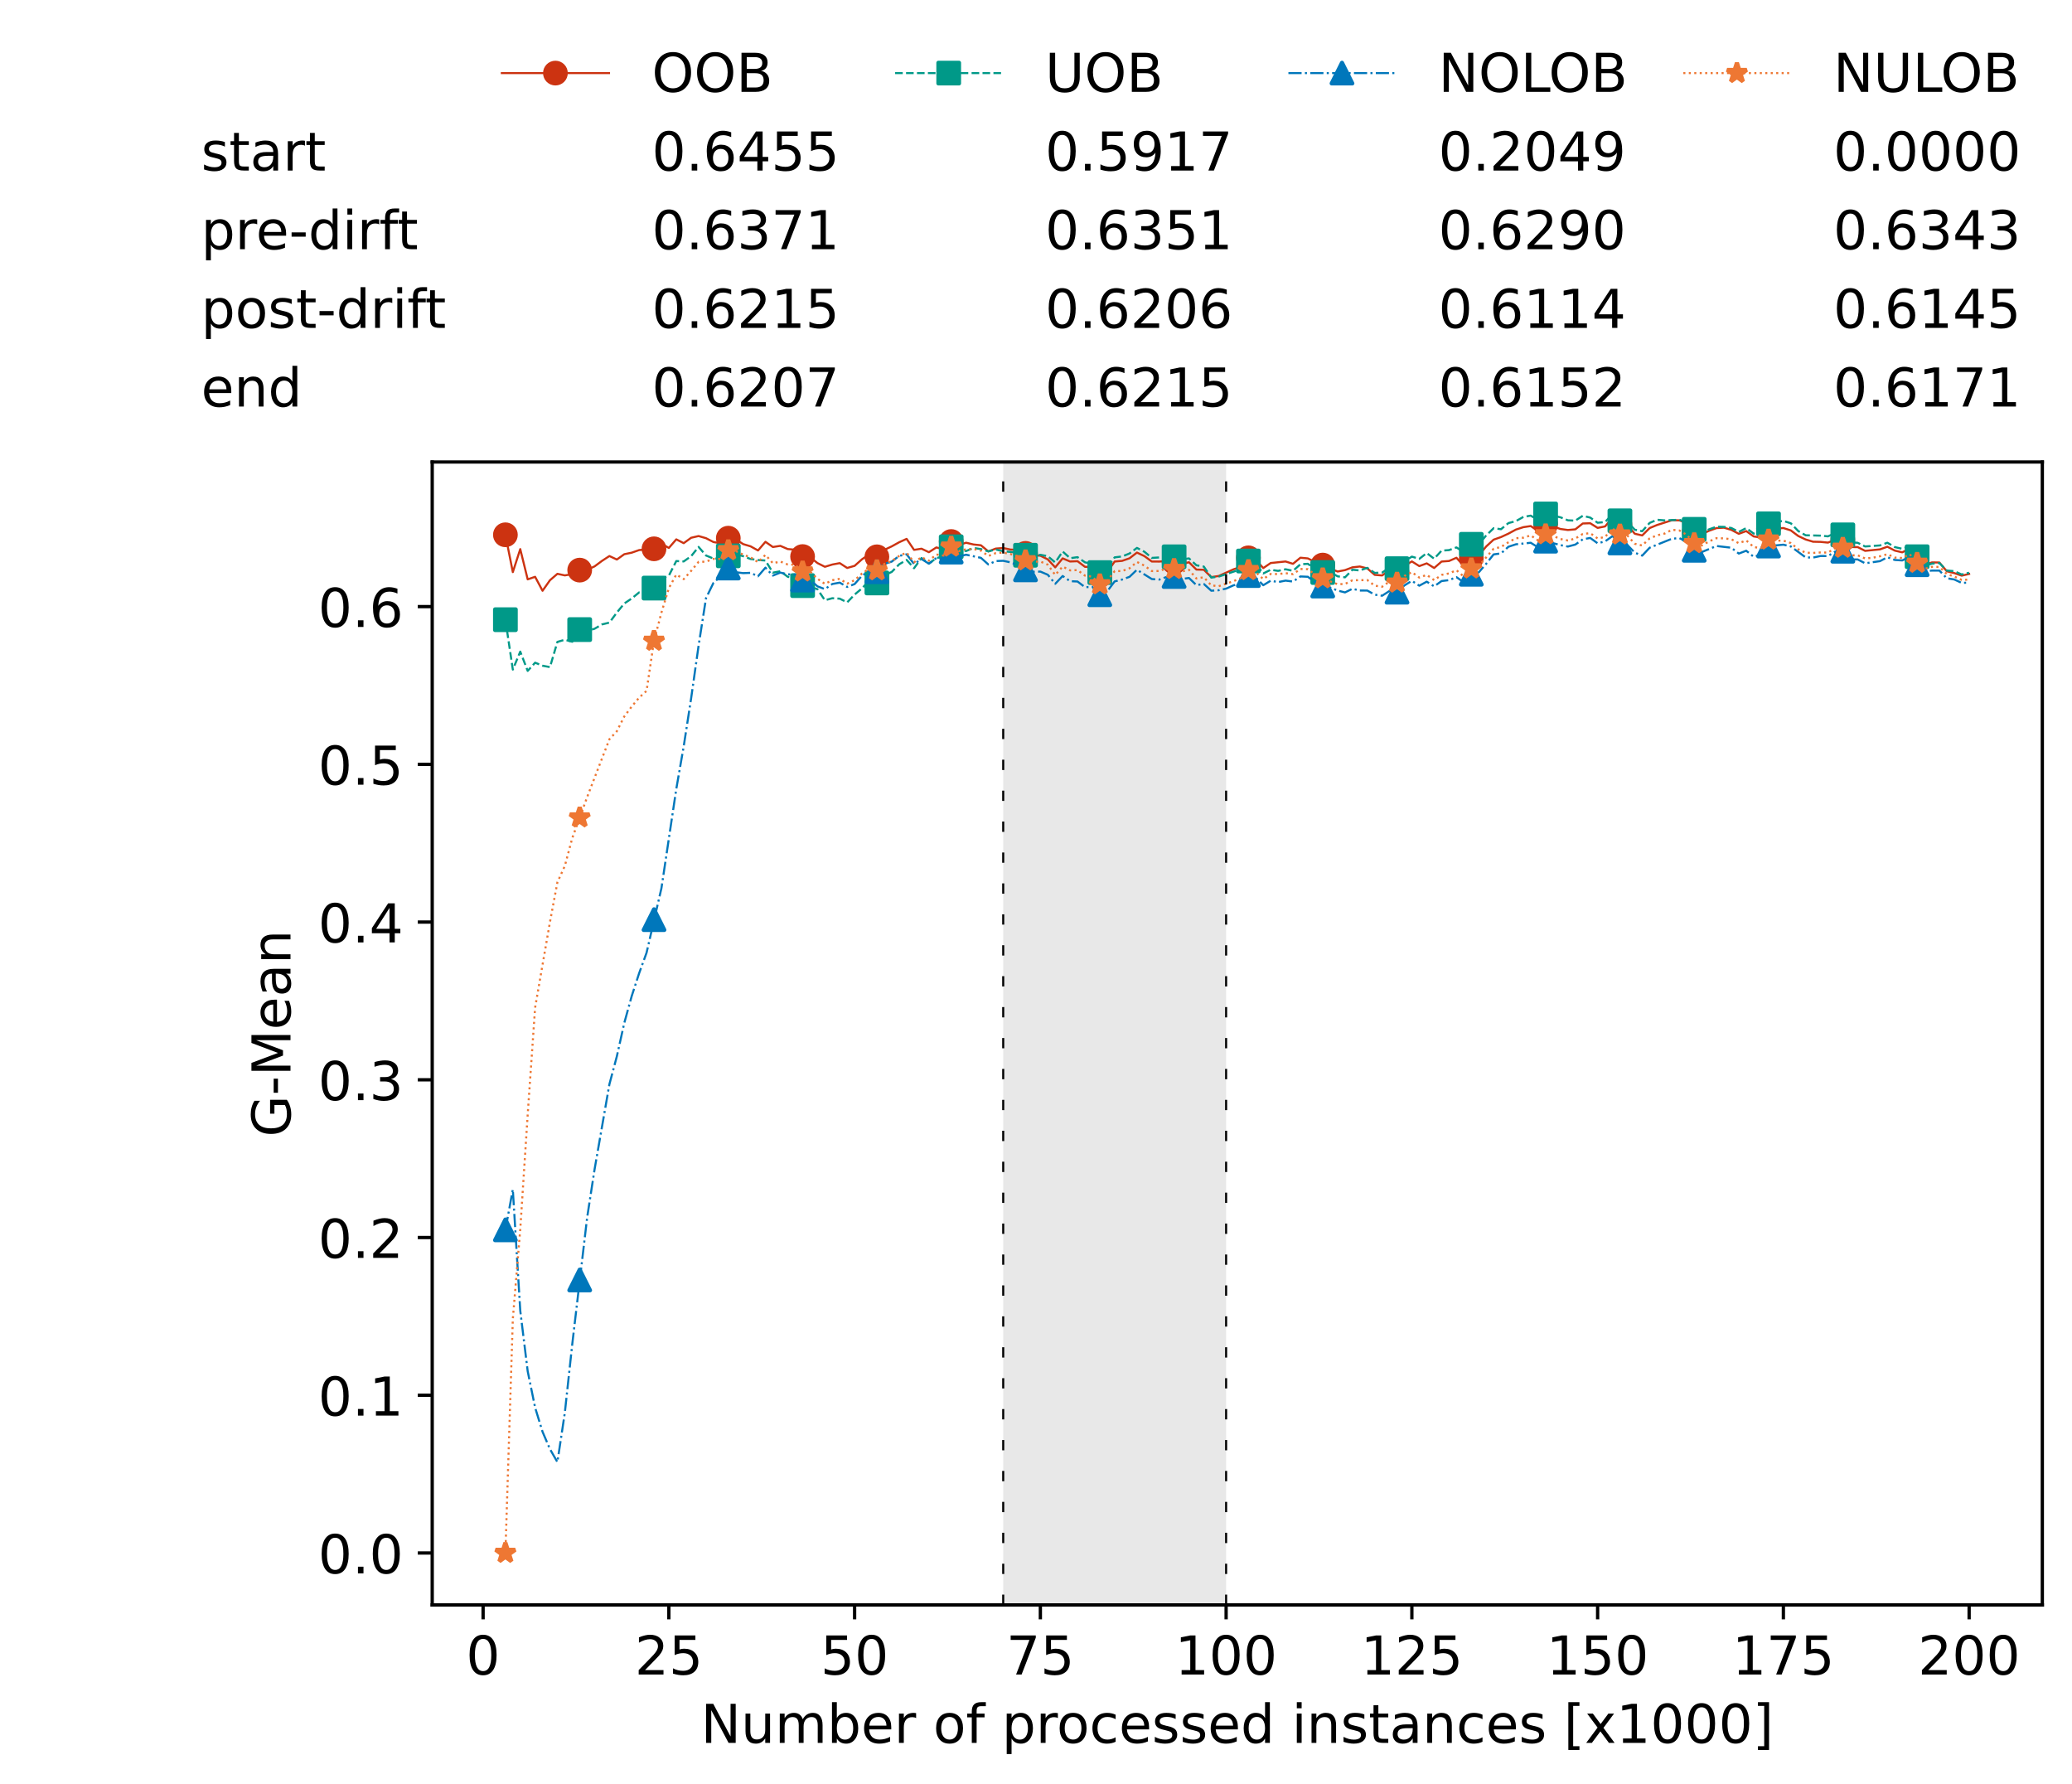 <?xml version="1.0" encoding="utf-8" standalone="no"?>
<!DOCTYPE svg PUBLIC "-//W3C//DTD SVG 1.1//EN"
  "http://www.w3.org/Graphics/SVG/1.1/DTD/svg11.dtd">
<!-- Created with matplotlib (https://matplotlib.org/) -->
<svg height="432.615pt" version="1.1" viewBox="0 0 502.65 432.615" width="502.65pt" xmlns="http://www.w3.org/2000/svg" xmlns:xlink="http://www.w3.org/1999/xlink">
 <defs>
  <style type="text/css">*{stroke-linecap:butt;stroke-linejoin:round;}</style>
 </defs>
 <g id="figure_1">
  <g id="patch_1">
   <path d="M 0 432.615 
L 502.65 432.615 
L 502.65 0 
L 0 0 
z
" style="fill:#ffffff;"/>
  </g>
  <g id="axes_1">
   <g id="patch_2">
    <path d="M 104.85 389.252 
L 495.45 389.252 
L 495.45 112.052 
L 104.85 112.052 
z
" style="fill:#ffffff;"/>
   </g>
   <g id="patch_3">
    <path clip-path="url(#pc9a88f9960)" d="M 297.446 389.252 
L 297.446 112.052 
L 243.372 112.052 
L 243.372 389.252 
z
" style="fill:#d3d3d3;opacity:0.5;"/>
   </g>
   <g id="matplotlib.axis_1">
    <g id="xtick_1">
     <g id="line2d_1">
      <defs>
       <path d="M 0 0 
L 0 3.5 
" id="mad81eeffad" style="stroke:#000000;stroke-width:0.8;"/>
      </defs>
      <g>
       <use style="stroke:#000000;stroke-width:0.8;" x="117.197" xlink:href="#mad81eeffad" y="389.252"/>
      </g>
     </g>
     <g id="text_1">
      <!-- 0 -->
      <g transform="translate(113.061 406.13)scale(0.13 -0.13)">
       <defs>
        <path d="M 31.781 66.406 
Q 24.172 66.406 20.328 58.906 
Q 16.5 51.422 16.5 36.375 
Q 16.5 21.391 20.328 13.891 
Q 24.172 6.391 31.781 6.391 
Q 39.453 6.391 43.281 13.891 
Q 47.125 21.391 47.125 36.375 
Q 47.125 51.422 43.281 58.906 
Q 39.453 66.406 31.781 66.406 
z
M 31.781 74.219 
Q 44.047 74.219 50.516 64.516 
Q 56.984 54.828 56.984 36.375 
Q 56.984 17.969 50.516 8.266 
Q 44.047 -1.422 31.781 -1.422 
Q 19.531 -1.422 13.062 8.266 
Q 6.594 17.969 6.594 36.375 
Q 6.594 54.828 13.062 64.516 
Q 19.531 74.219 31.781 74.219 
z
" id="DejaVuSans-48"/>
       </defs>
       <use xlink:href="#DejaVuSans-48"/>
      </g>
     </g>
    </g>
    <g id="xtick_2">
     <g id="line2d_2">
      <g>
       <use style="stroke:#000000;stroke-width:0.8;" x="162.259" xlink:href="#mad81eeffad" y="389.252"/>
      </g>
     </g>
     <g id="text_2">
      <!-- 25 -->
      <g transform="translate(153.988 406.13)scale(0.13 -0.13)">
       <defs>
        <path d="M 19.188 8.297 
L 53.609 8.297 
L 53.609 0 
L 7.328 0 
L 7.328 8.297 
Q 12.938 14.109 22.625 23.891 
Q 32.328 33.688 34.812 36.531 
Q 39.547 41.844 41.422 45.531 
Q 43.312 49.219 43.312 52.781 
Q 43.312 58.594 39.234 62.25 
Q 35.156 65.922 28.609 65.922 
Q 23.969 65.922 18.812 64.312 
Q 13.672 62.703 7.812 59.422 
L 7.812 69.391 
Q 13.766 71.781 18.938 73 
Q 24.125 74.219 28.422 74.219 
Q 39.75 74.219 46.484 68.547 
Q 53.219 62.891 53.219 53.422 
Q 53.219 48.922 51.531 44.891 
Q 49.859 40.875 45.406 35.406 
Q 44.188 33.984 37.641 27.219 
Q 31.109 20.453 19.188 8.297 
z
" id="DejaVuSans-50"/>
        <path d="M 10.797 72.906 
L 49.516 72.906 
L 49.516 64.594 
L 19.828 64.594 
L 19.828 46.734 
Q 21.969 47.469 24.109 47.828 
Q 26.266 48.188 28.422 48.188 
Q 40.625 48.188 47.75 41.5 
Q 54.891 34.812 54.891 23.391 
Q 54.891 11.625 47.562 5.094 
Q 40.234 -1.422 26.906 -1.422 
Q 22.312 -1.422 17.547 -0.641 
Q 12.797 0.141 7.719 1.703 
L 7.719 11.625 
Q 12.109 9.234 16.797 8.062 
Q 21.484 6.891 26.703 6.891 
Q 35.156 6.891 40.078 11.328 
Q 45.016 15.766 45.016 23.391 
Q 45.016 31 40.078 35.438 
Q 35.156 39.891 26.703 39.891 
Q 22.75 39.891 18.812 39.016 
Q 14.891 38.141 10.797 36.281 
z
" id="DejaVuSans-53"/>
       </defs>
       <use xlink:href="#DejaVuSans-50"/>
       <use x="63.623" xlink:href="#DejaVuSans-53"/>
      </g>
     </g>
    </g>
    <g id="xtick_3">
     <g id="line2d_3">
      <g>
       <use style="stroke:#000000;stroke-width:0.8;" x="207.322" xlink:href="#mad81eeffad" y="389.252"/>
      </g>
     </g>
     <g id="text_3">
      <!-- 50 -->
      <g transform="translate(199.05 406.13)scale(0.13 -0.13)">
       <use xlink:href="#DejaVuSans-53"/>
       <use x="63.623" xlink:href="#DejaVuSans-48"/>
      </g>
     </g>
    </g>
    <g id="xtick_4">
     <g id="line2d_4">
      <g>
       <use style="stroke:#000000;stroke-width:0.8;" x="252.384" xlink:href="#mad81eeffad" y="389.252"/>
      </g>
     </g>
     <g id="text_4">
      <!-- 75 -->
      <g transform="translate(244.113 406.13)scale(0.13 -0.13)">
       <defs>
        <path d="M 8.203 72.906 
L 55.078 72.906 
L 55.078 68.703 
L 28.609 0 
L 18.312 0 
L 43.219 64.594 
L 8.203 64.594 
z
" id="DejaVuSans-55"/>
       </defs>
       <use xlink:href="#DejaVuSans-55"/>
       <use x="63.623" xlink:href="#DejaVuSans-53"/>
      </g>
     </g>
    </g>
    <g id="xtick_5">
     <g id="line2d_5">
      <g>
       <use style="stroke:#000000;stroke-width:0.8;" x="297.446" xlink:href="#mad81eeffad" y="389.252"/>
      </g>
     </g>
     <g id="text_5">
      <!-- 100 -->
      <g transform="translate(285.039 406.13)scale(0.13 -0.13)">
       <defs>
        <path d="M 12.406 8.297 
L 28.516 8.297 
L 28.516 63.922 
L 10.984 60.406 
L 10.984 69.391 
L 28.422 72.906 
L 38.281 72.906 
L 38.281 8.297 
L 54.391 8.297 
L 54.391 0 
L 12.406 0 
z
" id="DejaVuSans-49"/>
       </defs>
       <use xlink:href="#DejaVuSans-49"/>
       <use x="63.623" xlink:href="#DejaVuSans-48"/>
       <use x="127.246" xlink:href="#DejaVuSans-48"/>
      </g>
     </g>
    </g>
    <g id="xtick_6">
     <g id="line2d_6">
      <g>
       <use style="stroke:#000000;stroke-width:0.8;" x="342.509" xlink:href="#mad81eeffad" y="389.252"/>
      </g>
     </g>
     <g id="text_6">
      <!-- 125 -->
      <g transform="translate(330.102 406.13)scale(0.13 -0.13)">
       <use xlink:href="#DejaVuSans-49"/>
       <use x="63.623" xlink:href="#DejaVuSans-50"/>
       <use x="127.246" xlink:href="#DejaVuSans-53"/>
      </g>
     </g>
    </g>
    <g id="xtick_7">
     <g id="line2d_7">
      <g>
       <use style="stroke:#000000;stroke-width:0.8;" x="387.571" xlink:href="#mad81eeffad" y="389.252"/>
      </g>
     </g>
     <g id="text_7">
      <!-- 150 -->
      <g transform="translate(375.164 406.13)scale(0.13 -0.13)">
       <use xlink:href="#DejaVuSans-49"/>
       <use x="63.623" xlink:href="#DejaVuSans-53"/>
       <use x="127.246" xlink:href="#DejaVuSans-48"/>
      </g>
     </g>
    </g>
    <g id="xtick_8">
     <g id="line2d_8">
      <g>
       <use style="stroke:#000000;stroke-width:0.8;" x="432.633" xlink:href="#mad81eeffad" y="389.252"/>
      </g>
     </g>
     <g id="text_8">
      <!-- 175 -->
      <g transform="translate(420.226 406.13)scale(0.13 -0.13)">
       <use xlink:href="#DejaVuSans-49"/>
       <use x="63.623" xlink:href="#DejaVuSans-55"/>
       <use x="127.246" xlink:href="#DejaVuSans-53"/>
      </g>
     </g>
    </g>
    <g id="xtick_9">
     <g id="line2d_9">
      <g>
       <use style="stroke:#000000;stroke-width:0.8;" x="477.695" xlink:href="#mad81eeffad" y="389.252"/>
      </g>
     </g>
     <g id="text_9">
      <!-- 200 -->
      <g transform="translate(465.289 406.13)scale(0.13 -0.13)">
       <use xlink:href="#DejaVuSans-50"/>
       <use x="63.623" xlink:href="#DejaVuSans-48"/>
       <use x="127.246" xlink:href="#DejaVuSans-48"/>
      </g>
     </g>
    </g>
    <g id="text_10">
     <!-- Number of processed instances [x1000] -->
     <g transform="translate(170.025 422.711)scale(0.13 -0.13)">
      <defs>
       <path d="M 9.812 72.906 
L 23.094 72.906 
L 55.422 11.922 
L 55.422 72.906 
L 64.984 72.906 
L 64.984 0 
L 51.703 0 
L 19.391 60.984 
L 19.391 0 
L 9.812 0 
z
" id="DejaVuSans-78"/>
       <path d="M 8.5 21.578 
L 8.5 54.688 
L 17.484 54.688 
L 17.484 21.922 
Q 17.484 14.156 20.5 10.266 
Q 23.531 6.391 29.594 6.391 
Q 36.859 6.391 41.078 11.031 
Q 45.312 15.672 45.312 23.688 
L 45.312 54.688 
L 54.297 54.688 
L 54.297 0 
L 45.312 0 
L 45.312 8.406 
Q 42.047 3.422 37.719 1 
Q 33.406 -1.422 27.688 -1.422 
Q 18.266 -1.422 13.375 4.438 
Q 8.5 10.297 8.5 21.578 
z
M 31.109 56 
z
" id="DejaVuSans-117"/>
       <path d="M 52 44.188 
Q 55.375 50.25 60.062 53.125 
Q 64.75 56 71.094 56 
Q 79.641 56 84.281 50.016 
Q 88.922 44.047 88.922 33.016 
L 88.922 0 
L 79.891 0 
L 79.891 32.719 
Q 79.891 40.578 77.094 44.375 
Q 74.312 48.188 68.609 48.188 
Q 61.625 48.188 57.562 43.547 
Q 53.516 38.922 53.516 30.906 
L 53.516 0 
L 44.484 0 
L 44.484 32.719 
Q 44.484 40.625 41.703 44.406 
Q 38.922 48.188 33.109 48.188 
Q 26.219 48.188 22.156 43.531 
Q 18.109 38.875 18.109 30.906 
L 18.109 0 
L 9.078 0 
L 9.078 54.688 
L 18.109 54.688 
L 18.109 46.188 
Q 21.188 51.219 25.484 53.609 
Q 29.781 56 35.688 56 
Q 41.656 56 45.828 52.969 
Q 50 49.953 52 44.188 
z
" id="DejaVuSans-109"/>
       <path d="M 48.688 27.297 
Q 48.688 37.203 44.609 42.844 
Q 40.531 48.484 33.406 48.484 
Q 26.266 48.484 22.188 42.844 
Q 18.109 37.203 18.109 27.297 
Q 18.109 17.391 22.188 11.75 
Q 26.266 6.109 33.406 6.109 
Q 40.531 6.109 44.609 11.75 
Q 48.688 17.391 48.688 27.297 
z
M 18.109 46.391 
Q 20.953 51.266 25.266 53.625 
Q 29.594 56 35.594 56 
Q 45.562 56 51.781 48.094 
Q 58.016 40.188 58.016 27.297 
Q 58.016 14.406 51.781 6.484 
Q 45.562 -1.422 35.594 -1.422 
Q 29.594 -1.422 25.266 0.953 
Q 20.953 3.328 18.109 8.203 
L 18.109 0 
L 9.078 0 
L 9.078 75.984 
L 18.109 75.984 
z
" id="DejaVuSans-98"/>
       <path d="M 56.203 29.594 
L 56.203 25.203 
L 14.891 25.203 
Q 15.484 15.922 20.484 11.062 
Q 25.484 6.203 34.422 6.203 
Q 39.594 6.203 44.453 7.469 
Q 49.312 8.734 54.109 11.281 
L 54.109 2.781 
Q 49.266 0.734 44.188 -0.344 
Q 39.109 -1.422 33.891 -1.422 
Q 20.797 -1.422 13.156 6.188 
Q 5.516 13.812 5.516 26.812 
Q 5.516 40.234 12.766 48.109 
Q 20.016 56 32.328 56 
Q 43.359 56 49.781 48.891 
Q 56.203 41.797 56.203 29.594 
z
M 47.219 32.234 
Q 47.125 39.594 43.094 43.984 
Q 39.062 48.391 32.422 48.391 
Q 24.906 48.391 20.391 44.141 
Q 15.875 39.891 15.188 32.172 
z
" id="DejaVuSans-101"/>
       <path d="M 41.109 46.297 
Q 39.594 47.172 37.812 47.578 
Q 36.031 48 33.891 48 
Q 26.266 48 22.188 43.047 
Q 18.109 38.094 18.109 28.812 
L 18.109 0 
L 9.078 0 
L 9.078 54.688 
L 18.109 54.688 
L 18.109 46.188 
Q 20.953 51.172 25.484 53.578 
Q 30.031 56 36.531 56 
Q 37.453 56 38.578 55.875 
Q 39.703 55.766 41.062 55.516 
z
" id="DejaVuSans-114"/>
       <path id="DejaVuSans-32"/>
       <path d="M 30.609 48.391 
Q 23.391 48.391 19.188 42.75 
Q 14.984 37.109 14.984 27.297 
Q 14.984 17.484 19.156 11.844 
Q 23.344 6.203 30.609 6.203 
Q 37.797 6.203 41.984 11.859 
Q 46.188 17.531 46.188 27.297 
Q 46.188 37.016 41.984 42.703 
Q 37.797 48.391 30.609 48.391 
z
M 30.609 56 
Q 42.328 56 49.016 48.375 
Q 55.719 40.766 55.719 27.297 
Q 55.719 13.875 49.016 6.219 
Q 42.328 -1.422 30.609 -1.422 
Q 18.844 -1.422 12.172 6.219 
Q 5.516 13.875 5.516 27.297 
Q 5.516 40.766 12.172 48.375 
Q 18.844 56 30.609 56 
z
" id="DejaVuSans-111"/>
       <path d="M 37.109 75.984 
L 37.109 68.5 
L 28.516 68.5 
Q 23.688 68.5 21.797 66.547 
Q 19.922 64.594 19.922 59.516 
L 19.922 54.688 
L 34.719 54.688 
L 34.719 47.703 
L 19.922 47.703 
L 19.922 0 
L 10.891 0 
L 10.891 47.703 
L 2.297 47.703 
L 2.297 54.688 
L 10.891 54.688 
L 10.891 58.5 
Q 10.891 67.625 15.141 71.797 
Q 19.391 75.984 28.609 75.984 
z
" id="DejaVuSans-102"/>
       <path d="M 18.109 8.203 
L 18.109 -20.797 
L 9.078 -20.797 
L 9.078 54.688 
L 18.109 54.688 
L 18.109 46.391 
Q 20.953 51.266 25.266 53.625 
Q 29.594 56 35.594 56 
Q 45.562 56 51.781 48.094 
Q 58.016 40.188 58.016 27.297 
Q 58.016 14.406 51.781 6.484 
Q 45.562 -1.422 35.594 -1.422 
Q 29.594 -1.422 25.266 0.953 
Q 20.953 3.328 18.109 8.203 
z
M 48.688 27.297 
Q 48.688 37.203 44.609 42.844 
Q 40.531 48.484 33.406 48.484 
Q 26.266 48.484 22.188 42.844 
Q 18.109 37.203 18.109 27.297 
Q 18.109 17.391 22.188 11.75 
Q 26.266 6.109 33.406 6.109 
Q 40.531 6.109 44.609 11.75 
Q 48.688 17.391 48.688 27.297 
z
" id="DejaVuSans-112"/>
       <path d="M 48.781 52.594 
L 48.781 44.188 
Q 44.969 46.297 41.141 47.344 
Q 37.312 48.391 33.406 48.391 
Q 24.656 48.391 19.812 42.844 
Q 14.984 37.312 14.984 27.297 
Q 14.984 17.281 19.812 11.734 
Q 24.656 6.203 33.406 6.203 
Q 37.312 6.203 41.141 7.25 
Q 44.969 8.297 48.781 10.406 
L 48.781 2.094 
Q 45.016 0.344 40.984 -0.531 
Q 36.969 -1.422 32.422 -1.422 
Q 20.062 -1.422 12.781 6.344 
Q 5.516 14.109 5.516 27.297 
Q 5.516 40.672 12.859 48.328 
Q 20.219 56 33.016 56 
Q 37.156 56 41.109 55.141 
Q 45.062 54.297 48.781 52.594 
z
" id="DejaVuSans-99"/>
       <path d="M 44.281 53.078 
L 44.281 44.578 
Q 40.484 46.531 36.375 47.5 
Q 32.281 48.484 27.875 48.484 
Q 21.188 48.484 17.844 46.438 
Q 14.5 44.391 14.5 40.281 
Q 14.5 37.156 16.891 35.375 
Q 19.281 33.594 26.516 31.984 
L 29.594 31.297 
Q 39.156 29.25 43.188 25.516 
Q 47.219 21.781 47.219 15.094 
Q 47.219 7.469 41.188 3.016 
Q 35.156 -1.422 24.609 -1.422 
Q 20.219 -1.422 15.453 -0.562 
Q 10.688 0.297 5.422 2 
L 5.422 11.281 
Q 10.406 8.688 15.234 7.391 
Q 20.062 6.109 24.812 6.109 
Q 31.156 6.109 34.562 8.281 
Q 37.984 10.453 37.984 14.406 
Q 37.984 18.062 35.516 20.016 
Q 33.062 21.969 24.703 23.781 
L 21.578 24.516 
Q 13.234 26.266 9.516 29.906 
Q 5.812 33.547 5.812 39.891 
Q 5.812 47.609 11.281 51.797 
Q 16.75 56 26.812 56 
Q 31.781 56 36.172 55.266 
Q 40.578 54.547 44.281 53.078 
z
" id="DejaVuSans-115"/>
       <path d="M 45.406 46.391 
L 45.406 75.984 
L 54.391 75.984 
L 54.391 0 
L 45.406 0 
L 45.406 8.203 
Q 42.578 3.328 38.25 0.953 
Q 33.938 -1.422 27.875 -1.422 
Q 17.969 -1.422 11.734 6.484 
Q 5.516 14.406 5.516 27.297 
Q 5.516 40.188 11.734 48.094 
Q 17.969 56 27.875 56 
Q 33.938 56 38.25 53.625 
Q 42.578 51.266 45.406 46.391 
z
M 14.797 27.297 
Q 14.797 17.391 18.875 11.75 
Q 22.953 6.109 30.078 6.109 
Q 37.203 6.109 41.297 11.75 
Q 45.406 17.391 45.406 27.297 
Q 45.406 37.203 41.297 42.844 
Q 37.203 48.484 30.078 48.484 
Q 22.953 48.484 18.875 42.844 
Q 14.797 37.203 14.797 27.297 
z
" id="DejaVuSans-100"/>
       <path d="M 9.422 54.688 
L 18.406 54.688 
L 18.406 0 
L 9.422 0 
z
M 9.422 75.984 
L 18.406 75.984 
L 18.406 64.594 
L 9.422 64.594 
z
" id="DejaVuSans-105"/>
       <path d="M 54.891 33.016 
L 54.891 0 
L 45.906 0 
L 45.906 32.719 
Q 45.906 40.484 42.875 44.328 
Q 39.844 48.188 33.797 48.188 
Q 26.516 48.188 22.312 43.547 
Q 18.109 38.922 18.109 30.906 
L 18.109 0 
L 9.078 0 
L 9.078 54.688 
L 18.109 54.688 
L 18.109 46.188 
Q 21.344 51.125 25.703 53.562 
Q 30.078 56 35.797 56 
Q 45.219 56 50.047 50.172 
Q 54.891 44.344 54.891 33.016 
z
" id="DejaVuSans-110"/>
       <path d="M 18.312 70.219 
L 18.312 54.688 
L 36.812 54.688 
L 36.812 47.703 
L 18.312 47.703 
L 18.312 18.016 
Q 18.312 11.328 20.141 9.422 
Q 21.969 7.516 27.594 7.516 
L 36.812 7.516 
L 36.812 0 
L 27.594 0 
Q 17.188 0 13.234 3.875 
Q 9.281 7.766 9.281 18.016 
L 9.281 47.703 
L 2.688 47.703 
L 2.688 54.688 
L 9.281 54.688 
L 9.281 70.219 
z
" id="DejaVuSans-116"/>
       <path d="M 34.281 27.484 
Q 23.391 27.484 19.188 25 
Q 14.984 22.516 14.984 16.5 
Q 14.984 11.719 18.141 8.906 
Q 21.297 6.109 26.703 6.109 
Q 34.188 6.109 38.703 11.406 
Q 43.219 16.703 43.219 25.484 
L 43.219 27.484 
z
M 52.203 31.203 
L 52.203 0 
L 43.219 0 
L 43.219 8.297 
Q 40.141 3.328 35.547 0.953 
Q 30.953 -1.422 24.312 -1.422 
Q 15.922 -1.422 10.953 3.297 
Q 6 8.016 6 15.922 
Q 6 25.141 12.172 29.828 
Q 18.359 34.516 30.609 34.516 
L 43.219 34.516 
L 43.219 35.406 
Q 43.219 41.609 39.141 45 
Q 35.062 48.391 27.688 48.391 
Q 23 48.391 18.547 47.266 
Q 14.109 46.141 10.016 43.891 
L 10.016 52.203 
Q 14.938 54.109 19.578 55.047 
Q 24.219 56 28.609 56 
Q 40.484 56 46.344 49.844 
Q 52.203 43.703 52.203 31.203 
z
" id="DejaVuSans-97"/>
       <path d="M 8.594 75.984 
L 29.297 75.984 
L 29.297 69 
L 17.578 69 
L 17.578 -6.203 
L 29.297 -6.203 
L 29.297 -13.188 
L 8.594 -13.188 
z
" id="DejaVuSans-91"/>
       <path d="M 54.891 54.688 
L 35.109 28.078 
L 55.906 0 
L 45.312 0 
L 29.391 21.484 
L 13.484 0 
L 2.875 0 
L 24.125 28.609 
L 4.688 54.688 
L 15.281 54.688 
L 29.781 35.203 
L 44.281 54.688 
z
" id="DejaVuSans-120"/>
       <path d="M 30.422 75.984 
L 30.422 -13.188 
L 9.719 -13.188 
L 9.719 -6.203 
L 21.391 -6.203 
L 21.391 69 
L 9.719 69 
L 9.719 75.984 
z
" id="DejaVuSans-93"/>
      </defs>
      <use xlink:href="#DejaVuSans-78"/>
      <use x="74.805" xlink:href="#DejaVuSans-117"/>
      <use x="138.184" xlink:href="#DejaVuSans-109"/>
      <use x="235.596" xlink:href="#DejaVuSans-98"/>
      <use x="299.072" xlink:href="#DejaVuSans-101"/>
      <use x="360.596" xlink:href="#DejaVuSans-114"/>
      <use x="401.709" xlink:href="#DejaVuSans-32"/>
      <use x="433.496" xlink:href="#DejaVuSans-111"/>
      <use x="494.678" xlink:href="#DejaVuSans-102"/>
      <use x="529.883" xlink:href="#DejaVuSans-32"/>
      <use x="561.67" xlink:href="#DejaVuSans-112"/>
      <use x="625.146" xlink:href="#DejaVuSans-114"/>
      <use x="664.01" xlink:href="#DejaVuSans-111"/>
      <use x="725.191" xlink:href="#DejaVuSans-99"/>
      <use x="780.172" xlink:href="#DejaVuSans-101"/>
      <use x="841.695" xlink:href="#DejaVuSans-115"/>
      <use x="893.795" xlink:href="#DejaVuSans-115"/>
      <use x="945.895" xlink:href="#DejaVuSans-101"/>
      <use x="1007.418" xlink:href="#DejaVuSans-100"/>
      <use x="1070.895" xlink:href="#DejaVuSans-32"/>
      <use x="1102.682" xlink:href="#DejaVuSans-105"/>
      <use x="1130.465" xlink:href="#DejaVuSans-110"/>
      <use x="1193.844" xlink:href="#DejaVuSans-115"/>
      <use x="1245.943" xlink:href="#DejaVuSans-116"/>
      <use x="1285.152" xlink:href="#DejaVuSans-97"/>
      <use x="1346.432" xlink:href="#DejaVuSans-110"/>
      <use x="1409.811" xlink:href="#DejaVuSans-99"/>
      <use x="1464.791" xlink:href="#DejaVuSans-101"/>
      <use x="1526.314" xlink:href="#DejaVuSans-115"/>
      <use x="1578.414" xlink:href="#DejaVuSans-32"/>
      <use x="1610.201" xlink:href="#DejaVuSans-91"/>
      <use x="1649.215" xlink:href="#DejaVuSans-120"/>
      <use x="1708.395" xlink:href="#DejaVuSans-49"/>
      <use x="1772.018" xlink:href="#DejaVuSans-48"/>
      <use x="1835.641" xlink:href="#DejaVuSans-48"/>
      <use x="1899.264" xlink:href="#DejaVuSans-48"/>
      <use x="1962.887" xlink:href="#DejaVuSans-93"/>
     </g>
    </g>
   </g>
   <g id="matplotlib.axis_2">
    <g id="ytick_1">
     <g id="line2d_10">
      <defs>
       <path d="M 0 0 
L -3.5 0 
" id="mee2181466a" style="stroke:#000000;stroke-width:0.8;"/>
      </defs>
      <g>
       <use style="stroke:#000000;stroke-width:0.8;" x="104.85" xlink:href="#mee2181466a" y="376.652"/>
      </g>
     </g>
     <g id="text_11">
      <!-- 0.0 -->
      <g transform="translate(77.176 381.591)scale(0.13 -0.13)">
       <defs>
        <path d="M 10.688 12.406 
L 21 12.406 
L 21 0 
L 10.688 0 
z
" id="DejaVuSans-46"/>
       </defs>
       <use xlink:href="#DejaVuSans-48"/>
       <use x="63.623" xlink:href="#DejaVuSans-46"/>
       <use x="95.41" xlink:href="#DejaVuSans-48"/>
      </g>
     </g>
    </g>
    <g id="ytick_2">
     <g id="line2d_11">
      <g>
       <use style="stroke:#000000;stroke-width:0.8;" x="104.85" xlink:href="#mee2181466a" y="338.397"/>
      </g>
     </g>
     <g id="text_12">
      <!-- 0.1 -->
      <g transform="translate(77.176 343.336)scale(0.13 -0.13)">
       <use xlink:href="#DejaVuSans-48"/>
       <use x="63.623" xlink:href="#DejaVuSans-46"/>
       <use x="95.41" xlink:href="#DejaVuSans-49"/>
      </g>
     </g>
    </g>
    <g id="ytick_3">
     <g id="line2d_12">
      <g>
       <use style="stroke:#000000;stroke-width:0.8;" x="104.85" xlink:href="#mee2181466a" y="300.141"/>
      </g>
     </g>
     <g id="text_13">
      <!-- 0.2 -->
      <g transform="translate(77.176 305.08)scale(0.13 -0.13)">
       <use xlink:href="#DejaVuSans-48"/>
       <use x="63.623" xlink:href="#DejaVuSans-46"/>
       <use x="95.41" xlink:href="#DejaVuSans-50"/>
      </g>
     </g>
    </g>
    <g id="ytick_4">
     <g id="line2d_13">
      <g>
       <use style="stroke:#000000;stroke-width:0.8;" x="104.85" xlink:href="#mee2181466a" y="261.886"/>
      </g>
     </g>
     <g id="text_14">
      <!-- 0.3 -->
      <g transform="translate(77.176 266.825)scale(0.13 -0.13)">
       <defs>
        <path d="M 40.578 39.312 
Q 47.656 37.797 51.625 33 
Q 55.609 28.219 55.609 21.188 
Q 55.609 10.406 48.188 4.484 
Q 40.766 -1.422 27.094 -1.422 
Q 22.516 -1.422 17.656 -0.516 
Q 12.797 0.391 7.625 2.203 
L 7.625 11.719 
Q 11.719 9.328 16.594 8.109 
Q 21.484 6.891 26.812 6.891 
Q 36.078 6.891 40.938 10.547 
Q 45.797 14.203 45.797 21.188 
Q 45.797 27.641 41.281 31.266 
Q 36.766 34.906 28.719 34.906 
L 20.219 34.906 
L 20.219 43.016 
L 29.109 43.016 
Q 36.375 43.016 40.234 45.922 
Q 44.094 48.828 44.094 54.297 
Q 44.094 59.906 40.109 62.906 
Q 36.141 65.922 28.719 65.922 
Q 24.656 65.922 20.016 65.031 
Q 15.375 64.156 9.812 62.312 
L 9.812 71.094 
Q 15.438 72.656 20.344 73.438 
Q 25.25 74.219 29.594 74.219 
Q 40.828 74.219 47.359 69.109 
Q 53.906 64.016 53.906 55.328 
Q 53.906 49.266 50.438 45.094 
Q 46.969 40.922 40.578 39.312 
z
" id="DejaVuSans-51"/>
       </defs>
       <use xlink:href="#DejaVuSans-48"/>
       <use x="63.623" xlink:href="#DejaVuSans-46"/>
       <use x="95.41" xlink:href="#DejaVuSans-51"/>
      </g>
     </g>
    </g>
    <g id="ytick_5">
     <g id="line2d_14">
      <g>
       <use style="stroke:#000000;stroke-width:0.8;" x="104.85" xlink:href="#mee2181466a" y="223.631"/>
      </g>
     </g>
     <g id="text_15">
      <!-- 0.4 -->
      <g transform="translate(77.176 228.57)scale(0.13 -0.13)">
       <defs>
        <path d="M 37.797 64.312 
L 12.891 25.391 
L 37.797 25.391 
z
M 35.203 72.906 
L 47.609 72.906 
L 47.609 25.391 
L 58.016 25.391 
L 58.016 17.188 
L 47.609 17.188 
L 47.609 0 
L 37.797 0 
L 37.797 17.188 
L 4.891 17.188 
L 4.891 26.703 
z
" id="DejaVuSans-52"/>
       </defs>
       <use xlink:href="#DejaVuSans-48"/>
       <use x="63.623" xlink:href="#DejaVuSans-46"/>
       <use x="95.41" xlink:href="#DejaVuSans-52"/>
      </g>
     </g>
    </g>
    <g id="ytick_6">
     <g id="line2d_15">
      <g>
       <use style="stroke:#000000;stroke-width:0.8;" x="104.85" xlink:href="#mee2181466a" y="185.375"/>
      </g>
     </g>
     <g id="text_16">
      <!-- 0.5 -->
      <g transform="translate(77.176 190.314)scale(0.13 -0.13)">
       <use xlink:href="#DejaVuSans-48"/>
       <use x="63.623" xlink:href="#DejaVuSans-46"/>
       <use x="95.41" xlink:href="#DejaVuSans-53"/>
      </g>
     </g>
    </g>
    <g id="ytick_7">
     <g id="line2d_16">
      <g>
       <use style="stroke:#000000;stroke-width:0.8;" x="104.85" xlink:href="#mee2181466a" y="147.12"/>
      </g>
     </g>
     <g id="text_17">
      <!-- 0.6 -->
      <g transform="translate(77.176 152.059)scale(0.13 -0.13)">
       <defs>
        <path d="M 33.016 40.375 
Q 26.375 40.375 22.484 35.828 
Q 18.609 31.297 18.609 23.391 
Q 18.609 15.531 22.484 10.953 
Q 26.375 6.391 33.016 6.391 
Q 39.656 6.391 43.531 10.953 
Q 47.406 15.531 47.406 23.391 
Q 47.406 31.297 43.531 35.828 
Q 39.656 40.375 33.016 40.375 
z
M 52.594 71.297 
L 52.594 62.312 
Q 48.875 64.062 45.094 64.984 
Q 41.312 65.922 37.594 65.922 
Q 27.828 65.922 22.672 59.328 
Q 17.531 52.734 16.797 39.406 
Q 19.672 43.656 24.016 45.922 
Q 28.375 48.188 33.594 48.188 
Q 44.578 48.188 50.953 41.516 
Q 57.328 34.859 57.328 23.391 
Q 57.328 12.156 50.688 5.359 
Q 44.047 -1.422 33.016 -1.422 
Q 20.359 -1.422 13.672 8.266 
Q 6.984 17.969 6.984 36.375 
Q 6.984 53.656 15.188 63.938 
Q 23.391 74.219 37.203 74.219 
Q 40.922 74.219 44.703 73.484 
Q 48.484 72.75 52.594 71.297 
z
" id="DejaVuSans-54"/>
       </defs>
       <use xlink:href="#DejaVuSans-48"/>
       <use x="63.623" xlink:href="#DejaVuSans-46"/>
       <use x="95.41" xlink:href="#DejaVuSans-54"/>
      </g>
     </g>
    </g>
    <g id="text_18">
     <!-- G-Mean -->
     <g transform="translate(70.472 275.744)rotate(-90)scale(0.13 -0.13)">
      <defs>
       <path d="M 59.516 10.406 
L 59.516 29.984 
L 43.406 29.984 
L 43.406 38.094 
L 69.281 38.094 
L 69.281 6.781 
Q 63.578 2.734 56.688 0.656 
Q 49.812 -1.422 42 -1.422 
Q 24.906 -1.422 15.25 8.562 
Q 5.609 18.562 5.609 36.375 
Q 5.609 54.25 15.25 64.234 
Q 24.906 74.219 42 74.219 
Q 49.125 74.219 55.547 72.453 
Q 61.969 70.703 67.391 67.281 
L 67.391 56.781 
Q 61.922 61.422 55.766 63.766 
Q 49.609 66.109 42.828 66.109 
Q 29.438 66.109 22.719 58.641 
Q 16.016 51.172 16.016 36.375 
Q 16.016 21.625 22.719 14.156 
Q 29.438 6.688 42.828 6.688 
Q 48.047 6.688 52.141 7.594 
Q 56.25 8.5 59.516 10.406 
z
" id="DejaVuSans-71"/>
       <path d="M 4.891 31.391 
L 31.203 31.391 
L 31.203 23.391 
L 4.891 23.391 
z
" id="DejaVuSans-45"/>
       <path d="M 9.812 72.906 
L 24.516 72.906 
L 43.109 23.297 
L 61.812 72.906 
L 76.516 72.906 
L 76.516 0 
L 66.891 0 
L 66.891 64.016 
L 48.094 14.016 
L 38.188 14.016 
L 19.391 64.016 
L 19.391 0 
L 9.812 0 
z
" id="DejaVuSans-77"/>
      </defs>
      <use xlink:href="#DejaVuSans-71"/>
      <use x="77.49" xlink:href="#DejaVuSans-45"/>
      <use x="113.574" xlink:href="#DejaVuSans-77"/>
      <use x="199.854" xlink:href="#DejaVuSans-101"/>
      <use x="261.377" xlink:href="#DejaVuSans-97"/>
      <use x="322.656" xlink:href="#DejaVuSans-110"/>
     </g>
    </g>
   </g>
   <g id="line2d_17"/>
   <g id="line2d_18"/>
   <g id="line2d_19"/>
   <g id="line2d_20"/>
   <g id="line2d_21"/>
   <g id="line2d_22">
    <path clip-path="url(#pc9a88f9960)" d="M 122.605 129.706 
L 124.407 138.756 
L 126.21 133.179 
L 128.012 140.515 
L 129.815 139.894 
L 131.617 143.281 
L 133.419 140.722 
L 135.222 139.171 
L 137.024 139.552 
L 138.827 139.25 
L 140.629 138.274 
L 142.432 138.195 
L 144.234 137.371 
L 146.037 136.035 
L 147.839 134.858 
L 149.642 135.706 
L 151.444 134.418 
L 153.247 134.043 
L 155.049 133.412 
L 158.654 133.108 
L 160.457 131.864 
L 162.259 132.895 
L 164.062 130.811 
L 165.864 131.736 
L 167.667 130.427 
L 169.469 130.008 
L 171.272 130.531 
L 173.074 131.462 
L 174.877 131.781 
L 176.679 130.524 
L 178.482 130.79 
L 180.284 131.961 
L 182.087 132.505 
L 183.889 133.508 
L 185.692 131.409 
L 187.494 132.668 
L 189.297 132.386 
L 191.099 133.163 
L 192.902 133.321 
L 194.704 134.987 
L 196.507 135.132 
L 198.309 136.564 
L 200.112 137.466 
L 201.914 136.917 
L 203.717 136.577 
L 205.519 137.748 
L 207.322 137.237 
L 209.124 135.634 
L 210.927 134.406 
L 212.729 135.045 
L 214.532 133.361 
L 216.334 132.51 
L 218.137 131.514 
L 219.939 130.694 
L 221.742 133.366 
L 223.544 133.078 
L 225.347 133.926 
L 227.149 132.773 
L 228.952 133.224 
L 230.754 131.334 
L 232.557 132.235 
L 234.359 131.626 
L 236.162 132.055 
L 237.964 132.248 
L 239.767 133.737 
L 241.569 133.047 
L 243.372 132.917 
L 245.174 133.296 
L 246.976 133.336 
L 248.779 134.212 
L 250.581 134.676 
L 252.384 134.779 
L 254.186 135.669 
L 255.989 137.606 
L 257.791 135.423 
L 259.594 136.181 
L 261.396 136.108 
L 263.199 137.465 
L 265.001 137.569 
L 266.804 139.574 
L 268.606 138.758 
L 270.409 136.191 
L 272.211 136.028 
L 274.014 135.404 
L 275.816 134.018 
L 277.619 134.874 
L 279.421 136.188 
L 281.224 136.198 
L 283.026 136.059 
L 284.829 136.344 
L 286.631 136.784 
L 288.434 136.365 
L 290.236 138.141 
L 292.039 138.192 
L 293.841 139.966 
L 295.644 139.698 
L 299.249 138.074 
L 301.051 137.486 
L 302.854 135.295 
L 304.656 135.812 
L 306.459 137.779 
L 308.261 136.551 
L 311.866 136.179 
L 313.669 136.746 
L 315.471 135.262 
L 317.274 135.433 
L 319.076 136.327 
L 324.484 138.619 
L 326.286 138.275 
L 328.089 137.598 
L 329.891 137.399 
L 331.694 137.86 
L 333.496 139.425 
L 335.299 139.567 
L 337.101 138.286 
L 338.904 138.886 
L 340.706 137.238 
L 342.509 136.164 
L 344.311 137.297 
L 346.114 136.637 
L 347.916 137.76 
L 349.719 136.193 
L 351.521 136.059 
L 353.324 135.275 
L 355.126 137.304 
L 356.928 135.353 
L 358.731 134.732 
L 360.533 132.542 
L 362.336 130.887 
L 364.138 130.255 
L 365.941 129.418 
L 367.743 128.442 
L 369.546 127.856 
L 371.348 127.585 
L 373.151 128.821 
L 374.953 127.182 
L 376.756 127.677 
L 378.558 128.297 
L 380.361 128.544 
L 382.163 128.382 
L 383.966 126.963 
L 385.768 126.902 
L 387.571 128.033 
L 389.373 127.678 
L 391.176 125.585 
L 392.978 127.245 
L 394.781 127.336 
L 396.583 129.45 
L 398.386 129.86 
L 400.188 128.076 
L 401.991 127.328 
L 405.596 126.177 
L 407.398 126.202 
L 409.201 126.851 
L 411.003 129.017 
L 412.806 129.575 
L 414.608 128.731 
L 416.411 128.079 
L 418.213 127.978 
L 420.016 128.515 
L 421.818 129.465 
L 423.621 128.802 
L 425.423 130.1 
L 427.226 130.381 
L 429.028 128.171 
L 430.831 128.202 
L 432.633 128.067 
L 434.436 128.643 
L 436.238 129.996 
L 438.041 130.844 
L 439.843 131.386 
L 441.646 131.426 
L 443.448 131.599 
L 445.251 130.9 
L 447.053 130.878 
L 448.856 132.679 
L 450.658 132.689 
L 452.461 133.603 
L 456.066 133.239 
L 457.868 132.6 
L 459.671 133.544 
L 461.473 133.96 
L 463.276 133.047 
L 465.078 135.289 
L 466.881 137.052 
L 468.683 136.4 
L 470.485 136.43 
L 472.288 138.562 
L 474.09 138.995 
L 475.893 139.616 
L 477.695 139.198 
L 477.695 139.198 
" style="fill:none;stroke:#cc3311;stroke-linecap:square;stroke-width:0.5;"/>
    <defs>
     <path d="M 0 2.5 
C 0.663 2.5 1.299 2.237 1.768 1.768 
C 2.237 1.299 2.5 0.663 2.5 0 
C 2.5 -0.663 2.237 -1.299 1.768 -1.768 
C 1.299 -2.237 0.663 -2.5 0 -2.5 
C -0.663 -2.5 -1.299 -2.237 -1.768 -1.768 
C -2.237 -1.299 -2.5 -0.663 -2.5 0 
C -2.5 0.663 -2.237 1.299 -1.768 1.768 
C -1.299 2.237 -0.663 2.5 0 2.5 
z
" id="m81ae6e5571" style="stroke:#cc3311;"/>
    </defs>
    <g clip-path="url(#pc9a88f9960)">
     <use style="fill:#cc3311;stroke:#cc3311;" x="122.605" xlink:href="#m81ae6e5571" y="129.706"/>
     <use style="fill:#cc3311;stroke:#cc3311;" x="140.629" xlink:href="#m81ae6e5571" y="138.274"/>
     <use style="fill:#cc3311;stroke:#cc3311;" x="158.654" xlink:href="#m81ae6e5571" y="133.108"/>
     <use style="fill:#cc3311;stroke:#cc3311;" x="176.679" xlink:href="#m81ae6e5571" y="130.524"/>
     <use style="fill:#cc3311;stroke:#cc3311;" x="194.704" xlink:href="#m81ae6e5571" y="134.987"/>
     <use style="fill:#cc3311;stroke:#cc3311;" x="212.729" xlink:href="#m81ae6e5571" y="135.045"/>
     <use style="fill:#cc3311;stroke:#cc3311;" x="230.754" xlink:href="#m81ae6e5571" y="131.334"/>
     <use style="fill:#cc3311;stroke:#cc3311;" x="248.779" xlink:href="#m81ae6e5571" y="134.212"/>
     <use style="fill:#cc3311;stroke:#cc3311;" x="266.804" xlink:href="#m81ae6e5571" y="139.574"/>
     <use style="fill:#cc3311;stroke:#cc3311;" x="284.829" xlink:href="#m81ae6e5571" y="136.344"/>
     <use style="fill:#cc3311;stroke:#cc3311;" x="302.854" xlink:href="#m81ae6e5571" y="135.295"/>
     <use style="fill:#cc3311;stroke:#cc3311;" x="320.879" xlink:href="#m81ae6e5571" y="137.051"/>
     <use style="fill:#cc3311;stroke:#cc3311;" x="338.904" xlink:href="#m81ae6e5571" y="138.886"/>
     <use style="fill:#cc3311;stroke:#cc3311;" x="356.928" xlink:href="#m81ae6e5571" y="135.353"/>
     <use style="fill:#cc3311;stroke:#cc3311;" x="374.953" xlink:href="#m81ae6e5571" y="127.182"/>
     <use style="fill:#cc3311;stroke:#cc3311;" x="392.978" xlink:href="#m81ae6e5571" y="127.245"/>
     <use style="fill:#cc3311;stroke:#cc3311;" x="411.003" xlink:href="#m81ae6e5571" y="129.017"/>
     <use style="fill:#cc3311;stroke:#cc3311;" x="429.028" xlink:href="#m81ae6e5571" y="128.171"/>
     <use style="fill:#cc3311;stroke:#cc3311;" x="447.053" xlink:href="#m81ae6e5571" y="130.878"/>
     <use style="fill:#cc3311;stroke:#cc3311;" x="465.078" xlink:href="#m81ae6e5571" y="135.289"/>
    </g>
   </g>
   <g id="line2d_23"/>
   <g id="line2d_24"/>
   <g id="line2d_25"/>
   <g id="line2d_26"/>
   <g id="line2d_27">
    <path clip-path="url(#pc9a88f9960)" d="M 122.605 150.299 
L 124.407 162.395 
L 126.21 158.039 
L 128.012 162.716 
L 129.815 160.722 
L 131.617 161.457 
L 133.419 161.795 
L 135.222 155.678 
L 137.024 155.161 
L 138.827 155.646 
L 140.629 152.7 
L 142.432 153.039 
L 144.234 152.494 
L 146.037 151.444 
L 147.839 150.998 
L 149.642 148.568 
L 151.444 146.367 
L 153.247 145.154 
L 155.049 143.678 
L 156.852 143.589 
L 158.654 142.633 
L 160.457 140.314 
L 162.259 139.61 
L 164.062 136.073 
L 165.864 136.167 
L 167.667 134.887 
L 169.469 132.646 
L 171.272 134.729 
L 173.074 135.471 
L 174.877 135.444 
L 176.679 134.809 
L 178.482 134.4 
L 180.284 134.895 
L 182.087 135.578 
L 183.889 135.82 
L 185.692 135.944 
L 187.494 138.884 
L 189.297 138.55 
L 191.099 139.886 
L 192.902 140.259 
L 194.704 142.028 
L 196.507 142.28 
L 198.309 142.902 
L 200.112 145.581 
L 201.914 145.09 
L 203.717 145.195 
L 205.519 146.095 
L 207.322 144.201 
L 209.124 142.695 
L 210.927 140.716 
L 212.729 141.382 
L 214.532 139.566 
L 216.334 138.706 
L 218.137 136.864 
L 219.939 135.788 
L 221.742 137.81 
L 223.544 135.336 
L 225.347 136.669 
L 227.149 135.386 
L 228.952 134.887 
L 230.754 132.62 
L 232.557 133.265 
L 234.359 133.652 
L 236.162 132.898 
L 237.964 133.172 
L 239.767 133.738 
L 241.569 133.273 
L 243.372 133.701 
L 246.976 134.043 
L 248.779 134.666 
L 250.581 135.031 
L 252.384 134.555 
L 254.186 134.893 
L 255.989 136.423 
L 257.791 133.751 
L 259.594 135.381 
L 261.396 135.132 
L 263.199 136.379 
L 265.001 136.79 
L 266.804 138.873 
L 268.606 137.758 
L 270.409 135.179 
L 272.211 134.96 
L 274.014 134.238 
L 275.816 132.884 
L 277.619 133.814 
L 279.421 135.308 
L 281.224 135.202 
L 283.026 134.943 
L 284.829 135.047 
L 286.631 135.676 
L 288.434 135.429 
L 290.236 137.096 
L 292.039 137.417 
L 293.841 140.081 
L 295.644 139.847 
L 301.051 138.049 
L 302.854 136.063 
L 304.656 136.828 
L 306.459 139.08 
L 308.261 138.194 
L 310.064 138.458 
L 311.866 138.066 
L 313.669 138.442 
L 315.471 136.86 
L 317.274 136.743 
L 319.076 138.038 
L 320.879 138.856 
L 322.681 138.726 
L 324.484 139.777 
L 326.286 140.021 
L 328.089 138.18 
L 329.891 138.353 
L 331.694 137.72 
L 333.496 138.947 
L 335.299 138.868 
L 337.101 137.649 
L 338.904 137.93 
L 340.706 136.137 
L 342.509 135.002 
L 344.311 135.542 
L 346.114 134.135 
L 347.916 135.51 
L 349.719 133.547 
L 351.521 133.42 
L 353.324 132.769 
L 355.126 133.949 
L 356.928 132.02 
L 358.731 131.988 
L 360.533 129.877 
L 362.336 128.113 
L 364.138 128.347 
L 365.941 126.863 
L 367.743 126.389 
L 369.546 125.383 
L 371.348 125.056 
L 373.151 126.185 
L 374.953 124.652 
L 378.558 125.465 
L 380.361 126.194 
L 382.163 126.272 
L 383.966 125.098 
L 385.768 125.53 
L 387.571 126.781 
L 389.373 126.61 
L 391.176 124.706 
L 392.978 126.32 
L 394.781 126.552 
L 396.583 128.473 
L 398.386 128.84 
L 400.188 126.825 
L 401.991 126.063 
L 403.793 126.208 
L 407.398 126.063 
L 409.201 126.698 
L 411.003 128.381 
L 412.806 129.173 
L 414.608 128.38 
L 416.411 127.742 
L 418.213 127.787 
L 420.016 128.058 
L 421.818 129.005 
L 423.621 128.074 
L 425.423 129.403 
L 427.226 129.549 
L 429.028 127.047 
L 430.831 126.593 
L 432.633 126.339 
L 434.436 126.92 
L 436.238 128.795 
L 438.041 129.823 
L 441.646 129.91 
L 443.448 130.083 
L 445.251 129.288 
L 447.053 129.721 
L 448.856 131.519 
L 450.658 131.645 
L 452.461 132.537 
L 456.066 132.288 
L 457.868 131.629 
L 459.671 132.691 
L 461.473 133.106 
L 463.276 132.496 
L 465.078 135.024 
L 466.881 137.237 
L 468.683 136.7 
L 470.485 136.568 
L 472.288 138.377 
L 474.09 138.526 
L 475.893 139.333 
L 477.695 138.91 
L 477.695 138.91 
" style="fill:none;stroke:#009988;stroke-dasharray:1.85,0.8;stroke-dashoffset:0;stroke-width:0.5;"/>
    <defs>
     <path d="M -2.5 2.5 
L 2.5 2.5 
L 2.5 -2.5 
L -2.5 -2.5 
z
" id="mafa2cc3239" style="stroke:#009988;stroke-linejoin:miter;"/>
    </defs>
    <g clip-path="url(#pc9a88f9960)">
     <use style="fill:#009988;stroke:#009988;stroke-linejoin:miter;" x="122.605" xlink:href="#mafa2cc3239" y="150.299"/>
     <use style="fill:#009988;stroke:#009988;stroke-linejoin:miter;" x="140.629" xlink:href="#mafa2cc3239" y="152.7"/>
     <use style="fill:#009988;stroke:#009988;stroke-linejoin:miter;" x="158.654" xlink:href="#mafa2cc3239" y="142.633"/>
     <use style="fill:#009988;stroke:#009988;stroke-linejoin:miter;" x="176.679" xlink:href="#mafa2cc3239" y="134.809"/>
     <use style="fill:#009988;stroke:#009988;stroke-linejoin:miter;" x="194.704" xlink:href="#mafa2cc3239" y="142.028"/>
     <use style="fill:#009988;stroke:#009988;stroke-linejoin:miter;" x="212.729" xlink:href="#mafa2cc3239" y="141.382"/>
     <use style="fill:#009988;stroke:#009988;stroke-linejoin:miter;" x="230.754" xlink:href="#mafa2cc3239" y="132.62"/>
     <use style="fill:#009988;stroke:#009988;stroke-linejoin:miter;" x="248.779" xlink:href="#mafa2cc3239" y="134.666"/>
     <use style="fill:#009988;stroke:#009988;stroke-linejoin:miter;" x="266.804" xlink:href="#mafa2cc3239" y="138.873"/>
     <use style="fill:#009988;stroke:#009988;stroke-linejoin:miter;" x="284.829" xlink:href="#mafa2cc3239" y="135.047"/>
     <use style="fill:#009988;stroke:#009988;stroke-linejoin:miter;" x="302.854" xlink:href="#mafa2cc3239" y="136.063"/>
     <use style="fill:#009988;stroke:#009988;stroke-linejoin:miter;" x="320.879" xlink:href="#mafa2cc3239" y="138.856"/>
     <use style="fill:#009988;stroke:#009988;stroke-linejoin:miter;" x="338.904" xlink:href="#mafa2cc3239" y="137.93"/>
     <use style="fill:#009988;stroke:#009988;stroke-linejoin:miter;" x="356.928" xlink:href="#mafa2cc3239" y="132.02"/>
     <use style="fill:#009988;stroke:#009988;stroke-linejoin:miter;" x="374.953" xlink:href="#mafa2cc3239" y="124.652"/>
     <use style="fill:#009988;stroke:#009988;stroke-linejoin:miter;" x="392.978" xlink:href="#mafa2cc3239" y="126.32"/>
     <use style="fill:#009988;stroke:#009988;stroke-linejoin:miter;" x="411.003" xlink:href="#mafa2cc3239" y="128.381"/>
     <use style="fill:#009988;stroke:#009988;stroke-linejoin:miter;" x="429.028" xlink:href="#mafa2cc3239" y="127.047"/>
     <use style="fill:#009988;stroke:#009988;stroke-linejoin:miter;" x="447.053" xlink:href="#mafa2cc3239" y="129.721"/>
     <use style="fill:#009988;stroke:#009988;stroke-linejoin:miter;" x="465.078" xlink:href="#mafa2cc3239" y="135.024"/>
    </g>
   </g>
   <g id="line2d_28"/>
   <g id="line2d_29"/>
   <g id="line2d_30"/>
   <g id="line2d_31"/>
   <g id="line2d_32">
    <path clip-path="url(#pc9a88f9960)" d="M 122.605 298.281 
L 124.407 288.486 
L 126.21 317.875 
L 128.012 332.569 
L 129.815 341.386 
L 131.617 347.263 
L 133.419 351.462 
L 135.222 354.61 
L 137.024 342.629 
L 138.827 325.985 
L 142.432 295.327 
L 144.234 283.632 
L 147.839 262.96 
L 149.642 256.196 
L 151.444 248.11 
L 153.247 241.589 
L 155.049 236.045 
L 156.852 231.068 
L 160.457 215.429 
L 164.062 191.345 
L 165.864 180.999 
L 167.667 169.338 
L 169.469 156.622 
L 171.272 145.07 
L 173.074 141.379 
L 174.877 139.722 
L 176.679 137.764 
L 178.482 138.777 
L 180.284 139.004 
L 182.087 138.933 
L 183.889 139.769 
L 185.692 137.672 
L 187.494 139.6 
L 189.297 138.872 
L 191.099 139.289 
L 192.902 139.346 
L 194.704 140.687 
L 196.507 140.634 
L 198.309 142.205 
L 200.112 142.879 
L 201.914 141.639 
L 203.717 141.306 
L 205.519 142.351 
L 207.322 141.655 
L 209.124 139.605 
L 210.927 138.481 
L 212.729 138.663 
L 214.532 136.77 
L 216.334 136.206 
L 218.137 134.817 
L 219.939 134.443 
L 221.742 136.791 
L 223.544 135.581 
L 225.347 136.716 
L 227.149 135.345 
L 228.952 135.775 
L 230.754 133.905 
L 232.557 134.973 
L 234.359 134.536 
L 237.964 135.293 
L 239.767 136.904 
L 241.569 136.072 
L 243.372 136.011 
L 245.174 136.396 
L 246.976 137.116 
L 248.779 138.215 
L 250.581 138.671 
L 252.384 138.629 
L 254.186 139.395 
L 255.989 141.594 
L 257.791 139.703 
L 259.594 140.954 
L 261.396 141.034 
L 263.199 142.403 
L 265.001 142.347 
L 266.804 144.242 
L 268.606 143.413 
L 270.409 141.008 
L 272.211 140.562 
L 274.014 139.899 
L 275.816 138.184 
L 279.421 140.44 
L 281.224 140.571 
L 283.026 139.927 
L 284.829 139.825 
L 286.631 140.426 
L 288.434 140.183 
L 290.236 141.913 
L 292.039 141.627 
L 293.841 143.269 
L 295.644 143.153 
L 297.446 142.761 
L 299.249 141.957 
L 301.051 141.539 
L 302.854 139.596 
L 304.656 140.114 
L 306.459 141.938 
L 308.261 140.837 
L 310.064 141.177 
L 311.866 140.819 
L 313.669 141.051 
L 315.471 139.81 
L 317.274 139.887 
L 319.076 141.251 
L 320.879 142.134 
L 322.681 142.507 
L 324.484 143.223 
L 326.286 143.681 
L 328.089 142.799 
L 329.891 143.22 
L 331.694 143.226 
L 333.496 144.23 
L 335.299 144.482 
L 337.101 143.312 
L 338.904 143.632 
L 340.706 141.983 
L 342.509 140.868 
L 344.311 142.052 
L 346.114 141.073 
L 347.916 142.213 
L 349.719 140.924 
L 351.521 140.703 
L 353.324 139.976 
L 355.126 141.248 
L 356.928 139.279 
L 358.731 138.816 
L 360.533 136.744 
L 362.336 134.463 
L 364.138 134.213 
L 365.941 132.603 
L 367.743 132.012 
L 371.348 131.637 
L 373.151 132.775 
L 374.953 131.256 
L 378.558 132.209 
L 380.361 132.556 
L 382.163 132.076 
L 383.966 130.808 
L 385.768 130.469 
L 387.571 131.768 
L 389.373 131.31 
L 391.176 130.025 
L 392.978 131.687 
L 394.781 132.172 
L 396.583 134.039 
L 398.386 134.759 
L 400.188 132.841 
L 405.596 130.66 
L 407.398 130.507 
L 409.201 131.401 
L 411.003 133.469 
L 412.806 133.903 
L 416.411 132.425 
L 420.016 132.844 
L 421.818 134.263 
L 423.621 133.568 
L 425.423 135.038 
L 427.226 134.511 
L 429.028 132.44 
L 432.633 132.103 
L 434.436 132.532 
L 438.041 135.193 
L 439.843 135.228 
L 441.646 134.848 
L 443.448 134.869 
L 445.251 133.75 
L 447.053 133.696 
L 448.856 135.685 
L 450.658 135.684 
L 452.461 136.618 
L 456.066 136.098 
L 457.868 135.146 
L 459.671 135.812 
L 461.473 135.926 
L 463.276 135.006 
L 465.078 136.962 
L 466.881 138.557 
L 468.683 138.381 
L 470.485 138.39 
L 472.288 140.248 
L 474.09 140.545 
L 475.893 141.374 
L 477.695 141.303 
L 477.695 141.303 
" style="fill:none;stroke:#0077bb;stroke-dasharray:3.2,0.8,0.5,0.8;stroke-dashoffset:0;stroke-width:0.5;"/>
    <defs>
     <path d="M 0 -2.5 
L -2.5 2.5 
L 2.5 2.5 
z
" id="m946dac61fe" style="stroke:#0077bb;stroke-linejoin:miter;"/>
    </defs>
    <g clip-path="url(#pc9a88f9960)">
     <use style="fill:#0077bb;stroke:#0077bb;stroke-linejoin:miter;" x="122.605" xlink:href="#m946dac61fe" y="298.281"/>
     <use style="fill:#0077bb;stroke:#0077bb;stroke-linejoin:miter;" x="140.629" xlink:href="#m946dac61fe" y="310.439"/>
     <use style="fill:#0077bb;stroke:#0077bb;stroke-linejoin:miter;" x="158.654" xlink:href="#m946dac61fe" y="223.041"/>
     <use style="fill:#0077bb;stroke:#0077bb;stroke-linejoin:miter;" x="176.679" xlink:href="#m946dac61fe" y="137.764"/>
     <use style="fill:#0077bb;stroke:#0077bb;stroke-linejoin:miter;" x="194.704" xlink:href="#m946dac61fe" y="140.687"/>
     <use style="fill:#0077bb;stroke:#0077bb;stroke-linejoin:miter;" x="212.729" xlink:href="#m946dac61fe" y="138.663"/>
     <use style="fill:#0077bb;stroke:#0077bb;stroke-linejoin:miter;" x="230.754" xlink:href="#m946dac61fe" y="133.905"/>
     <use style="fill:#0077bb;stroke:#0077bb;stroke-linejoin:miter;" x="248.779" xlink:href="#m946dac61fe" y="138.215"/>
     <use style="fill:#0077bb;stroke:#0077bb;stroke-linejoin:miter;" x="266.804" xlink:href="#m946dac61fe" y="144.242"/>
     <use style="fill:#0077bb;stroke:#0077bb;stroke-linejoin:miter;" x="284.829" xlink:href="#m946dac61fe" y="139.825"/>
     <use style="fill:#0077bb;stroke:#0077bb;stroke-linejoin:miter;" x="302.854" xlink:href="#m946dac61fe" y="139.596"/>
     <use style="fill:#0077bb;stroke:#0077bb;stroke-linejoin:miter;" x="320.879" xlink:href="#m946dac61fe" y="142.134"/>
     <use style="fill:#0077bb;stroke:#0077bb;stroke-linejoin:miter;" x="338.904" xlink:href="#m946dac61fe" y="143.632"/>
     <use style="fill:#0077bb;stroke:#0077bb;stroke-linejoin:miter;" x="356.928" xlink:href="#m946dac61fe" y="139.279"/>
     <use style="fill:#0077bb;stroke:#0077bb;stroke-linejoin:miter;" x="374.953" xlink:href="#m946dac61fe" y="131.256"/>
     <use style="fill:#0077bb;stroke:#0077bb;stroke-linejoin:miter;" x="392.978" xlink:href="#m946dac61fe" y="131.687"/>
     <use style="fill:#0077bb;stroke:#0077bb;stroke-linejoin:miter;" x="411.003" xlink:href="#m946dac61fe" y="133.469"/>
     <use style="fill:#0077bb;stroke:#0077bb;stroke-linejoin:miter;" x="429.028" xlink:href="#m946dac61fe" y="132.44"/>
     <use style="fill:#0077bb;stroke:#0077bb;stroke-linejoin:miter;" x="447.053" xlink:href="#m946dac61fe" y="133.696"/>
     <use style="fill:#0077bb;stroke:#0077bb;stroke-linejoin:miter;" x="465.078" xlink:href="#m946dac61fe" y="136.962"/>
    </g>
   </g>
   <g id="line2d_33"/>
   <g id="line2d_34"/>
   <g id="line2d_35"/>
   <g id="line2d_36"/>
   <g id="line2d_37">
    <path clip-path="url(#pc9a88f9960)" d="M 122.605 376.652 
L 124.407 319.938 
L 126.21 298.147 
L 128.012 270.35 
L 129.815 244.373 
L 133.419 223.605 
L 135.222 213.98 
L 137.024 210.012 
L 138.827 203.261 
L 142.432 193.335 
L 147.839 179.286 
L 149.642 177.35 
L 151.444 173.773 
L 153.247 171.359 
L 155.049 169.199 
L 156.852 167.558 
L 158.654 155.443 
L 160.457 148.577 
L 162.259 142.645 
L 164.062 139.346 
L 165.864 140.452 
L 167.667 138.458 
L 169.469 136.281 
L 171.272 136.218 
L 173.074 135.548 
L 174.877 135.569 
L 176.679 133.46 
L 178.482 133.645 
L 180.284 134.516 
L 182.087 135.172 
L 183.889 136.343 
L 185.692 134.575 
L 187.494 136.612 
L 189.297 136.191 
L 191.099 136.911 
L 192.902 136.968 
L 194.704 138.627 
L 196.507 138.609 
L 198.309 140.371 
L 200.112 141.608 
L 201.914 140.718 
L 203.717 140.381 
L 205.519 141.56 
L 207.322 140.72 
L 209.124 139.083 
L 210.927 137.84 
L 212.729 138.334 
L 214.532 136.785 
L 216.334 136.073 
L 218.137 134.832 
L 219.939 134.026 
L 221.742 136.367 
L 223.544 135.15 
L 225.347 135.998 
L 227.149 134.481 
L 228.952 134.758 
L 230.754 132.596 
L 232.557 133.657 
L 234.359 133.215 
L 236.162 133.157 
L 237.964 133.537 
L 239.767 134.847 
L 241.569 134.149 
L 243.372 134.012 
L 245.174 134.39 
L 246.976 134.918 
L 248.779 135.923 
L 250.581 136.231 
L 252.384 136.189 
L 254.186 136.955 
L 255.989 139.446 
L 257.791 137.407 
L 259.594 138.339 
L 261.396 138.259 
L 263.199 139.604 
L 265.001 139.871 
L 266.804 141.741 
L 268.606 140.912 
L 270.409 138.507 
L 272.211 138.496 
L 274.014 137.826 
L 275.816 136.295 
L 277.619 137.181 
L 279.421 138.496 
L 281.224 138.485 
L 283.026 137.866 
L 284.829 138.021 
L 286.631 138.619 
L 288.434 138.206 
L 290.236 140.298 
L 292.039 140.007 
L 293.841 141.972 
L 295.644 142.182 
L 299.249 140.945 
L 301.051 140.193 
L 302.854 138.285 
L 304.656 138.81 
L 306.459 140.447 
L 308.261 139.205 
L 310.064 139.233 
L 311.866 139.015 
L 313.669 139.251 
L 315.471 137.997 
L 317.274 138.048 
L 319.076 139.394 
L 320.879 140.282 
L 324.484 141.694 
L 326.286 141.629 
L 328.089 140.74 
L 331.694 140.685 
L 333.496 142.047 
L 335.299 142.299 
L 337.101 141.018 
L 338.904 141.327 
L 340.706 139.679 
L 342.509 138.758 
L 344.311 140.076 
L 346.114 139.423 
L 347.916 140.7 
L 349.719 139.433 
L 351.521 139.076 
L 353.324 138.285 
L 355.126 139.868 
L 356.928 137.893 
L 358.731 137.278 
L 362.336 133.088 
L 364.138 132.651 
L 365.941 131.514 
L 367.743 130.536 
L 369.546 130.407 
L 371.348 129.85 
L 373.151 131.094 
L 374.953 129.602 
L 376.756 129.957 
L 378.558 130.734 
L 380.361 131.087 
L 382.163 130.608 
L 383.966 129.502 
L 385.768 129.31 
L 387.571 130.592 
L 389.373 130.237 
L 391.176 128.144 
L 392.978 129.658 
L 394.781 129.884 
L 396.583 131.878 
L 398.386 132.302 
L 400.188 130.577 
L 401.991 129.832 
L 403.793 129.419 
L 405.596 128.492 
L 407.398 128.662 
L 409.201 129.732 
L 411.003 131.758 
L 412.806 132.315 
L 414.608 131.308 
L 416.411 130.528 
L 418.213 130.573 
L 420.016 130.788 
L 421.818 131.744 
L 423.621 131.066 
L 425.423 132.672 
L 427.226 132.953 
L 429.028 130.893 
L 430.831 131.12 
L 432.633 131.122 
L 434.436 131.704 
L 436.238 133.217 
L 438.041 134.044 
L 439.843 134.099 
L 441.646 133.994 
L 443.448 134.022 
L 445.251 132.903 
L 447.053 132.88 
L 448.856 134.682 
L 450.658 134.687 
L 452.461 135.439 
L 454.263 135.283 
L 456.066 134.915 
L 457.868 134.418 
L 459.671 135.227 
L 461.473 135.334 
L 463.276 134.421 
L 465.078 136.52 
L 466.881 137.958 
L 468.683 137.481 
L 470.485 137.504 
L 472.288 139.223 
L 474.09 139.823 
L 475.893 140.645 
L 477.695 140.58 
L 477.695 140.58 
" style="fill:none;stroke:#ee7733;stroke-dasharray:0.5,0.825;stroke-dashoffset:0;stroke-width:0.5;"/>
    <defs>
     <path d="M 0 -2.5 
L -0.561 -0.773 
L -2.378 -0.773 
L -0.908 0.295 
L -1.469 2.023 
L -0 0.955 
L 1.469 2.023 
L 0.908 0.295 
L 2.378 -0.773 
L 0.561 -0.773 
z
" id="m18c77e3312" style="stroke:#ee7733;stroke-linejoin:bevel;"/>
    </defs>
    <g clip-path="url(#pc9a88f9960)">
     <use style="fill:#ee7733;stroke:#ee7733;stroke-linejoin:bevel;" x="122.605" xlink:href="#m18c77e3312" y="376.652"/>
     <use style="fill:#ee7733;stroke:#ee7733;stroke-linejoin:bevel;" x="140.629" xlink:href="#m18c77e3312" y="198.28"/>
     <use style="fill:#ee7733;stroke:#ee7733;stroke-linejoin:bevel;" x="158.654" xlink:href="#m18c77e3312" y="155.443"/>
     <use style="fill:#ee7733;stroke:#ee7733;stroke-linejoin:bevel;" x="176.679" xlink:href="#m18c77e3312" y="133.46"/>
     <use style="fill:#ee7733;stroke:#ee7733;stroke-linejoin:bevel;" x="194.704" xlink:href="#m18c77e3312" y="138.627"/>
     <use style="fill:#ee7733;stroke:#ee7733;stroke-linejoin:bevel;" x="212.729" xlink:href="#m18c77e3312" y="138.334"/>
     <use style="fill:#ee7733;stroke:#ee7733;stroke-linejoin:bevel;" x="230.754" xlink:href="#m18c77e3312" y="132.596"/>
     <use style="fill:#ee7733;stroke:#ee7733;stroke-linejoin:bevel;" x="248.779" xlink:href="#m18c77e3312" y="135.923"/>
     <use style="fill:#ee7733;stroke:#ee7733;stroke-linejoin:bevel;" x="266.804" xlink:href="#m18c77e3312" y="141.741"/>
     <use style="fill:#ee7733;stroke:#ee7733;stroke-linejoin:bevel;" x="284.829" xlink:href="#m18c77e3312" y="138.021"/>
     <use style="fill:#ee7733;stroke:#ee7733;stroke-linejoin:bevel;" x="302.854" xlink:href="#m18c77e3312" y="138.285"/>
     <use style="fill:#ee7733;stroke:#ee7733;stroke-linejoin:bevel;" x="320.879" xlink:href="#m18c77e3312" y="140.282"/>
     <use style="fill:#ee7733;stroke:#ee7733;stroke-linejoin:bevel;" x="338.904" xlink:href="#m18c77e3312" y="141.327"/>
     <use style="fill:#ee7733;stroke:#ee7733;stroke-linejoin:bevel;" x="356.928" xlink:href="#m18c77e3312" y="137.893"/>
     <use style="fill:#ee7733;stroke:#ee7733;stroke-linejoin:bevel;" x="374.953" xlink:href="#m18c77e3312" y="129.602"/>
     <use style="fill:#ee7733;stroke:#ee7733;stroke-linejoin:bevel;" x="392.978" xlink:href="#m18c77e3312" y="129.658"/>
     <use style="fill:#ee7733;stroke:#ee7733;stroke-linejoin:bevel;" x="411.003" xlink:href="#m18c77e3312" y="131.758"/>
     <use style="fill:#ee7733;stroke:#ee7733;stroke-linejoin:bevel;" x="429.028" xlink:href="#m18c77e3312" y="130.893"/>
     <use style="fill:#ee7733;stroke:#ee7733;stroke-linejoin:bevel;" x="447.053" xlink:href="#m18c77e3312" y="132.88"/>
     <use style="fill:#ee7733;stroke:#ee7733;stroke-linejoin:bevel;" x="465.078" xlink:href="#m18c77e3312" y="136.52"/>
    </g>
   </g>
   <g id="line2d_38"/>
   <g id="line2d_39"/>
   <g id="line2d_40"/>
   <g id="line2d_41"/>
   <g id="line2d_42">
    <path clip-path="url(#pc9a88f9960)" d="M 243.372 389.252 
L 243.372 112.052 
" style="fill:none;stroke:#000000;stroke-dasharray:2.5,5;stroke-dashoffset:0;stroke-width:0.5;"/>
   </g>
   <g id="line2d_43">
    <path clip-path="url(#pc9a88f9960)" d="M 297.446 389.252 
L 297.446 112.052 
" style="fill:none;stroke:#000000;stroke-dasharray:2.5,5;stroke-dashoffset:0;stroke-width:0.5;"/>
   </g>
   <g id="patch_4">
    <path d="M 104.85 389.252 
L 104.85 112.052 
" style="fill:none;stroke:#000000;stroke-linecap:square;stroke-linejoin:miter;stroke-width:0.8;"/>
   </g>
   <g id="patch_5">
    <path d="M 495.45 389.252 
L 495.45 112.052 
" style="fill:none;stroke:#000000;stroke-linecap:square;stroke-linejoin:miter;stroke-width:0.8;"/>
   </g>
   <g id="patch_6">
    <path d="M 104.85 389.252 
L 495.45 389.252 
" style="fill:none;stroke:#000000;stroke-linecap:square;stroke-linejoin:miter;stroke-width:0.8;"/>
   </g>
   <g id="patch_7">
    <path d="M 104.85 112.052 
L 495.45 112.052 
" style="fill:none;stroke:#000000;stroke-linecap:square;stroke-linejoin:miter;stroke-width:0.8;"/>
   </g>
   <g id="legend_1">
    <g id="line2d_44"/>
    <g id="line2d_45"/>
    <g id="text_19">
     <!--   -->
     <g transform="translate(48.8 22.278)scale(0.13 -0.13)">
      <use xlink:href="#DejaVuSans-32"/>
     </g>
    </g>
    <g id="line2d_46"/>
    <g id="line2d_47"/>
    <g id="text_20">
     <!-- start -->
     <g transform="translate(48.8 41.36)scale(0.13 -0.13)">
      <use xlink:href="#DejaVuSans-115"/>
      <use x="52.1" xlink:href="#DejaVuSans-116"/>
      <use x="91.309" xlink:href="#DejaVuSans-97"/>
      <use x="152.588" xlink:href="#DejaVuSans-114"/>
      <use x="193.701" xlink:href="#DejaVuSans-116"/>
     </g>
    </g>
    <g id="line2d_48"/>
    <g id="line2d_49"/>
    <g id="text_21">
     <!-- pre-dirft -->
     <g transform="translate(48.8 60.441)scale(0.13 -0.13)">
      <use xlink:href="#DejaVuSans-112"/>
      <use x="63.477" xlink:href="#DejaVuSans-114"/>
      <use x="102.34" xlink:href="#DejaVuSans-101"/>
      <use x="163.863" xlink:href="#DejaVuSans-45"/>
      <use x="199.947" xlink:href="#DejaVuSans-100"/>
      <use x="263.424" xlink:href="#DejaVuSans-105"/>
      <use x="291.207" xlink:href="#DejaVuSans-114"/>
      <use x="332.32" xlink:href="#DejaVuSans-102"/>
      <use x="365.775" xlink:href="#DejaVuSans-116"/>
     </g>
    </g>
    <g id="line2d_50"/>
    <g id="line2d_51"/>
    <g id="text_22">
     <!-- post-drift -->
     <g transform="translate(48.8 79.523)scale(0.13 -0.13)">
      <use xlink:href="#DejaVuSans-112"/>
      <use x="63.477" xlink:href="#DejaVuSans-111"/>
      <use x="124.658" xlink:href="#DejaVuSans-115"/>
      <use x="176.758" xlink:href="#DejaVuSans-116"/>
      <use x="215.967" xlink:href="#DejaVuSans-45"/>
      <use x="252.051" xlink:href="#DejaVuSans-100"/>
      <use x="315.527" xlink:href="#DejaVuSans-114"/>
      <use x="356.641" xlink:href="#DejaVuSans-105"/>
      <use x="384.424" xlink:href="#DejaVuSans-102"/>
      <use x="417.879" xlink:href="#DejaVuSans-116"/>
     </g>
    </g>
    <g id="line2d_52"/>
    <g id="line2d_53"/>
    <g id="text_23">
     <!-- end -->
     <g transform="translate(48.8 98.604)scale(0.13 -0.13)">
      <use xlink:href="#DejaVuSans-101"/>
      <use x="61.523" xlink:href="#DejaVuSans-110"/>
      <use x="124.902" xlink:href="#DejaVuSans-100"/>
     </g>
    </g>
    <g id="line2d_54">
     <path d="M 121.741 17.728 
L 147.741 17.728 
" style="fill:none;stroke:#cc3311;stroke-linecap:square;stroke-width:0.5;"/>
    </g>
    <g id="line2d_55">
     <g>
      <use style="fill:#cc3311;stroke:#cc3311;" x="134.741" xlink:href="#m81ae6e5571" y="17.728"/>
     </g>
    </g>
    <g id="text_24">
     <!-- OOB -->
     <g transform="translate(158.141 22.278)scale(0.13 -0.13)">
      <defs>
       <path d="M 39.406 66.219 
Q 28.656 66.219 22.328 58.203 
Q 16.016 50.203 16.016 36.375 
Q 16.016 22.609 22.328 14.594 
Q 28.656 6.594 39.406 6.594 
Q 50.141 6.594 56.422 14.594 
Q 62.703 22.609 62.703 36.375 
Q 62.703 50.203 56.422 58.203 
Q 50.141 66.219 39.406 66.219 
z
M 39.406 74.219 
Q 54.734 74.219 63.906 63.938 
Q 73.094 53.656 73.094 36.375 
Q 73.094 19.141 63.906 8.859 
Q 54.734 -1.422 39.406 -1.422 
Q 24.031 -1.422 14.812 8.828 
Q 5.609 19.094 5.609 36.375 
Q 5.609 53.656 14.812 63.938 
Q 24.031 74.219 39.406 74.219 
z
" id="DejaVuSans-79"/>
       <path d="M 19.672 34.812 
L 19.672 8.109 
L 35.5 8.109 
Q 43.453 8.109 47.281 11.406 
Q 51.125 14.703 51.125 21.484 
Q 51.125 28.328 47.281 31.562 
Q 43.453 34.812 35.5 34.812 
z
M 19.672 64.797 
L 19.672 42.828 
L 34.281 42.828 
Q 41.5 42.828 45.031 45.531 
Q 48.578 48.25 48.578 53.812 
Q 48.578 59.328 45.031 62.062 
Q 41.5 64.797 34.281 64.797 
z
M 9.812 72.906 
L 35.016 72.906 
Q 46.297 72.906 52.391 68.219 
Q 58.5 63.531 58.5 54.891 
Q 58.5 48.188 55.375 44.234 
Q 52.25 40.281 46.188 39.312 
Q 53.469 37.75 57.5 32.781 
Q 61.531 27.828 61.531 20.406 
Q 61.531 10.641 54.891 5.312 
Q 48.25 0 35.984 0 
L 9.812 0 
z
" id="DejaVuSans-66"/>
      </defs>
      <use xlink:href="#DejaVuSans-79"/>
      <use x="78.711" xlink:href="#DejaVuSans-79"/>
      <use x="157.422" xlink:href="#DejaVuSans-66"/>
     </g>
    </g>
    <g id="line2d_56"/>
    <g id="line2d_57"/>
    <g id="text_25">
     <!-- 0.6455 -->
     <g transform="translate(158.141 41.36)scale(0.13 -0.13)">
      <use xlink:href="#DejaVuSans-48"/>
      <use x="63.623" xlink:href="#DejaVuSans-46"/>
      <use x="95.41" xlink:href="#DejaVuSans-54"/>
      <use x="159.033" xlink:href="#DejaVuSans-52"/>
      <use x="222.656" xlink:href="#DejaVuSans-53"/>
      <use x="286.279" xlink:href="#DejaVuSans-53"/>
     </g>
    </g>
    <g id="line2d_58"/>
    <g id="line2d_59"/>
    <g id="text_26">
     <!-- 0.6371 -->
     <g transform="translate(158.141 60.441)scale(0.13 -0.13)">
      <use xlink:href="#DejaVuSans-48"/>
      <use x="63.623" xlink:href="#DejaVuSans-46"/>
      <use x="95.41" xlink:href="#DejaVuSans-54"/>
      <use x="159.033" xlink:href="#DejaVuSans-51"/>
      <use x="222.656" xlink:href="#DejaVuSans-55"/>
      <use x="286.279" xlink:href="#DejaVuSans-49"/>
     </g>
    </g>
    <g id="line2d_60"/>
    <g id="line2d_61"/>
    <g id="text_27">
     <!-- 0.6215 -->
     <g transform="translate(158.141 79.523)scale(0.13 -0.13)">
      <use xlink:href="#DejaVuSans-48"/>
      <use x="63.623" xlink:href="#DejaVuSans-46"/>
      <use x="95.41" xlink:href="#DejaVuSans-54"/>
      <use x="159.033" xlink:href="#DejaVuSans-50"/>
      <use x="222.656" xlink:href="#DejaVuSans-49"/>
      <use x="286.279" xlink:href="#DejaVuSans-53"/>
     </g>
    </g>
    <g id="line2d_62"/>
    <g id="line2d_63"/>
    <g id="text_28">
     <!-- 0.6207 -->
     <g transform="translate(158.141 98.604)scale(0.13 -0.13)">
      <use xlink:href="#DejaVuSans-48"/>
      <use x="63.623" xlink:href="#DejaVuSans-46"/>
      <use x="95.41" xlink:href="#DejaVuSans-54"/>
      <use x="159.033" xlink:href="#DejaVuSans-50"/>
      <use x="222.656" xlink:href="#DejaVuSans-48"/>
      <use x="286.279" xlink:href="#DejaVuSans-55"/>
     </g>
    </g>
    <g id="line2d_64">
     <path d="M 217.149 17.728 
L 243.149 17.728 
" style="fill:none;stroke:#009988;stroke-dasharray:1.85,0.8;stroke-dashoffset:0;stroke-width:0.5;"/>
    </g>
    <g id="line2d_65">
     <g>
      <use style="fill:#009988;stroke:#009988;stroke-linejoin:miter;" x="230.149" xlink:href="#mafa2cc3239" y="17.728"/>
     </g>
    </g>
    <g id="text_29">
     <!-- UOB -->
     <g transform="translate(253.549 22.278)scale(0.13 -0.13)">
      <defs>
       <path d="M 8.688 72.906 
L 18.609 72.906 
L 18.609 28.609 
Q 18.609 16.891 22.844 11.734 
Q 27.094 6.594 36.625 6.594 
Q 46.094 6.594 50.344 11.734 
Q 54.594 16.891 54.594 28.609 
L 54.594 72.906 
L 64.5 72.906 
L 64.5 27.391 
Q 64.5 13.141 57.438 5.859 
Q 50.391 -1.422 36.625 -1.422 
Q 22.797 -1.422 15.734 5.859 
Q 8.688 13.141 8.688 27.391 
z
" id="DejaVuSans-85"/>
      </defs>
      <use xlink:href="#DejaVuSans-85"/>
      <use x="73.193" xlink:href="#DejaVuSans-79"/>
      <use x="151.904" xlink:href="#DejaVuSans-66"/>
     </g>
    </g>
    <g id="line2d_66"/>
    <g id="line2d_67"/>
    <g id="text_30">
     <!-- 0.5917 -->
     <g transform="translate(253.549 41.36)scale(0.13 -0.13)">
      <defs>
       <path d="M 10.984 1.516 
L 10.984 10.5 
Q 14.703 8.734 18.5 7.812 
Q 22.312 6.891 25.984 6.891 
Q 35.75 6.891 40.891 13.453 
Q 46.047 20.016 46.781 33.406 
Q 43.953 29.203 39.594 26.953 
Q 35.25 24.703 29.984 24.703 
Q 19.047 24.703 12.672 31.312 
Q 6.297 37.938 6.297 49.422 
Q 6.297 60.641 12.938 67.422 
Q 19.578 74.219 30.609 74.219 
Q 43.266 74.219 49.922 64.516 
Q 56.594 54.828 56.594 36.375 
Q 56.594 19.141 48.406 8.859 
Q 40.234 -1.422 26.422 -1.422 
Q 22.703 -1.422 18.891 -0.688 
Q 15.094 0.047 10.984 1.516 
z
M 30.609 32.422 
Q 37.25 32.422 41.125 36.953 
Q 45.016 41.5 45.016 49.422 
Q 45.016 57.281 41.125 61.844 
Q 37.25 66.406 30.609 66.406 
Q 23.969 66.406 20.094 61.844 
Q 16.219 57.281 16.219 49.422 
Q 16.219 41.5 20.094 36.953 
Q 23.969 32.422 30.609 32.422 
z
" id="DejaVuSans-57"/>
      </defs>
      <use xlink:href="#DejaVuSans-48"/>
      <use x="63.623" xlink:href="#DejaVuSans-46"/>
      <use x="95.41" xlink:href="#DejaVuSans-53"/>
      <use x="159.033" xlink:href="#DejaVuSans-57"/>
      <use x="222.656" xlink:href="#DejaVuSans-49"/>
      <use x="286.279" xlink:href="#DejaVuSans-55"/>
     </g>
    </g>
    <g id="line2d_68"/>
    <g id="line2d_69"/>
    <g id="text_31">
     <!-- 0.6351 -->
     <g transform="translate(253.549 60.441)scale(0.13 -0.13)">
      <use xlink:href="#DejaVuSans-48"/>
      <use x="63.623" xlink:href="#DejaVuSans-46"/>
      <use x="95.41" xlink:href="#DejaVuSans-54"/>
      <use x="159.033" xlink:href="#DejaVuSans-51"/>
      <use x="222.656" xlink:href="#DejaVuSans-53"/>
      <use x="286.279" xlink:href="#DejaVuSans-49"/>
     </g>
    </g>
    <g id="line2d_70"/>
    <g id="line2d_71"/>
    <g id="text_32">
     <!-- 0.6206 -->
     <g transform="translate(253.549 79.523)scale(0.13 -0.13)">
      <use xlink:href="#DejaVuSans-48"/>
      <use x="63.623" xlink:href="#DejaVuSans-46"/>
      <use x="95.41" xlink:href="#DejaVuSans-54"/>
      <use x="159.033" xlink:href="#DejaVuSans-50"/>
      <use x="222.656" xlink:href="#DejaVuSans-48"/>
      <use x="286.279" xlink:href="#DejaVuSans-54"/>
     </g>
    </g>
    <g id="line2d_72"/>
    <g id="line2d_73"/>
    <g id="text_33">
     <!-- 0.6215 -->
     <g transform="translate(253.549 98.604)scale(0.13 -0.13)">
      <use xlink:href="#DejaVuSans-48"/>
      <use x="63.623" xlink:href="#DejaVuSans-46"/>
      <use x="95.41" xlink:href="#DejaVuSans-54"/>
      <use x="159.033" xlink:href="#DejaVuSans-50"/>
      <use x="222.656" xlink:href="#DejaVuSans-49"/>
      <use x="286.279" xlink:href="#DejaVuSans-53"/>
     </g>
    </g>
    <g id="line2d_74">
     <path d="M 312.558 17.728 
L 338.558 17.728 
" style="fill:none;stroke:#0077bb;stroke-dasharray:3.2,0.8,0.5,0.8;stroke-dashoffset:0;stroke-width:0.5;"/>
    </g>
    <g id="line2d_75">
     <g>
      <use style="fill:#0077bb;stroke:#0077bb;stroke-linejoin:miter;" x="325.558" xlink:href="#m946dac61fe" y="17.728"/>
     </g>
    </g>
    <g id="text_34">
     <!-- NOLOB -->
     <g transform="translate(348.958 22.278)scale(0.13 -0.13)">
      <defs>
       <path d="M 9.812 72.906 
L 19.672 72.906 
L 19.672 8.297 
L 55.172 8.297 
L 55.172 0 
L 9.812 0 
z
" id="DejaVuSans-76"/>
      </defs>
      <use xlink:href="#DejaVuSans-78"/>
      <use x="74.805" xlink:href="#DejaVuSans-79"/>
      <use x="153.516" xlink:href="#DejaVuSans-76"/>
      <use x="205.604" xlink:href="#DejaVuSans-79"/>
      <use x="284.314" xlink:href="#DejaVuSans-66"/>
     </g>
    </g>
    <g id="line2d_76"/>
    <g id="line2d_77"/>
    <g id="text_35">
     <!-- 0.2049 -->
     <g transform="translate(348.958 41.36)scale(0.13 -0.13)">
      <use xlink:href="#DejaVuSans-48"/>
      <use x="63.623" xlink:href="#DejaVuSans-46"/>
      <use x="95.41" xlink:href="#DejaVuSans-50"/>
      <use x="159.033" xlink:href="#DejaVuSans-48"/>
      <use x="222.656" xlink:href="#DejaVuSans-52"/>
      <use x="286.279" xlink:href="#DejaVuSans-57"/>
     </g>
    </g>
    <g id="line2d_78"/>
    <g id="line2d_79"/>
    <g id="text_36">
     <!-- 0.6290 -->
     <g transform="translate(348.958 60.441)scale(0.13 -0.13)">
      <use xlink:href="#DejaVuSans-48"/>
      <use x="63.623" xlink:href="#DejaVuSans-46"/>
      <use x="95.41" xlink:href="#DejaVuSans-54"/>
      <use x="159.033" xlink:href="#DejaVuSans-50"/>
      <use x="222.656" xlink:href="#DejaVuSans-57"/>
      <use x="286.279" xlink:href="#DejaVuSans-48"/>
     </g>
    </g>
    <g id="line2d_80"/>
    <g id="line2d_81"/>
    <g id="text_37">
     <!-- 0.6114 -->
     <g transform="translate(348.958 79.523)scale(0.13 -0.13)">
      <use xlink:href="#DejaVuSans-48"/>
      <use x="63.623" xlink:href="#DejaVuSans-46"/>
      <use x="95.41" xlink:href="#DejaVuSans-54"/>
      <use x="159.033" xlink:href="#DejaVuSans-49"/>
      <use x="222.656" xlink:href="#DejaVuSans-49"/>
      <use x="286.279" xlink:href="#DejaVuSans-52"/>
     </g>
    </g>
    <g id="line2d_82"/>
    <g id="line2d_83"/>
    <g id="text_38">
     <!-- 0.6152 -->
     <g transform="translate(348.958 98.604)scale(0.13 -0.13)">
      <use xlink:href="#DejaVuSans-48"/>
      <use x="63.623" xlink:href="#DejaVuSans-46"/>
      <use x="95.41" xlink:href="#DejaVuSans-54"/>
      <use x="159.033" xlink:href="#DejaVuSans-49"/>
      <use x="222.656" xlink:href="#DejaVuSans-53"/>
      <use x="286.279" xlink:href="#DejaVuSans-50"/>
     </g>
    </g>
    <g id="line2d_84">
     <path d="M 408.362 17.728 
L 434.362 17.728 
" style="fill:none;stroke:#ee7733;stroke-dasharray:0.5,0.825;stroke-dashoffset:0;stroke-width:0.5;"/>
    </g>
    <g id="line2d_85">
     <g>
      <use style="fill:#ee7733;stroke:#ee7733;stroke-linejoin:bevel;" x="421.362" xlink:href="#m18c77e3312" y="17.728"/>
     </g>
    </g>
    <g id="text_39">
     <!-- NULOB -->
     <g transform="translate(444.762 22.278)scale(0.13 -0.13)">
      <use xlink:href="#DejaVuSans-78"/>
      <use x="74.805" xlink:href="#DejaVuSans-85"/>
      <use x="147.998" xlink:href="#DejaVuSans-76"/>
      <use x="200.086" xlink:href="#DejaVuSans-79"/>
      <use x="278.797" xlink:href="#DejaVuSans-66"/>
     </g>
    </g>
    <g id="line2d_86"/>
    <g id="line2d_87"/>
    <g id="text_40">
     <!-- 0.0000 -->
     <g transform="translate(444.762 41.36)scale(0.13 -0.13)">
      <use xlink:href="#DejaVuSans-48"/>
      <use x="63.623" xlink:href="#DejaVuSans-46"/>
      <use x="95.41" xlink:href="#DejaVuSans-48"/>
      <use x="159.033" xlink:href="#DejaVuSans-48"/>
      <use x="222.656" xlink:href="#DejaVuSans-48"/>
      <use x="286.279" xlink:href="#DejaVuSans-48"/>
     </g>
    </g>
    <g id="line2d_88"/>
    <g id="line2d_89"/>
    <g id="text_41">
     <!-- 0.6343 -->
     <g transform="translate(444.762 60.441)scale(0.13 -0.13)">
      <use xlink:href="#DejaVuSans-48"/>
      <use x="63.623" xlink:href="#DejaVuSans-46"/>
      <use x="95.41" xlink:href="#DejaVuSans-54"/>
      <use x="159.033" xlink:href="#DejaVuSans-51"/>
      <use x="222.656" xlink:href="#DejaVuSans-52"/>
      <use x="286.279" xlink:href="#DejaVuSans-51"/>
     </g>
    </g>
    <g id="line2d_90"/>
    <g id="line2d_91"/>
    <g id="text_42">
     <!-- 0.6145 -->
     <g transform="translate(444.762 79.523)scale(0.13 -0.13)">
      <use xlink:href="#DejaVuSans-48"/>
      <use x="63.623" xlink:href="#DejaVuSans-46"/>
      <use x="95.41" xlink:href="#DejaVuSans-54"/>
      <use x="159.033" xlink:href="#DejaVuSans-49"/>
      <use x="222.656" xlink:href="#DejaVuSans-52"/>
      <use x="286.279" xlink:href="#DejaVuSans-53"/>
     </g>
    </g>
    <g id="line2d_92"/>
    <g id="line2d_93"/>
    <g id="text_43">
     <!-- 0.6171 -->
     <g transform="translate(444.762 98.604)scale(0.13 -0.13)">
      <use xlink:href="#DejaVuSans-48"/>
      <use x="63.623" xlink:href="#DejaVuSans-46"/>
      <use x="95.41" xlink:href="#DejaVuSans-54"/>
      <use x="159.033" xlink:href="#DejaVuSans-49"/>
      <use x="222.656" xlink:href="#DejaVuSans-55"/>
      <use x="286.279" xlink:href="#DejaVuSans-49"/>
     </g>
    </g>
   </g>
  </g>
 </g>
 <defs>
  <clipPath id="pc9a88f9960">
   <rect height="277.2" width="390.6" x="104.85" y="112.052"/>
  </clipPath>
 </defs>
</svg>
